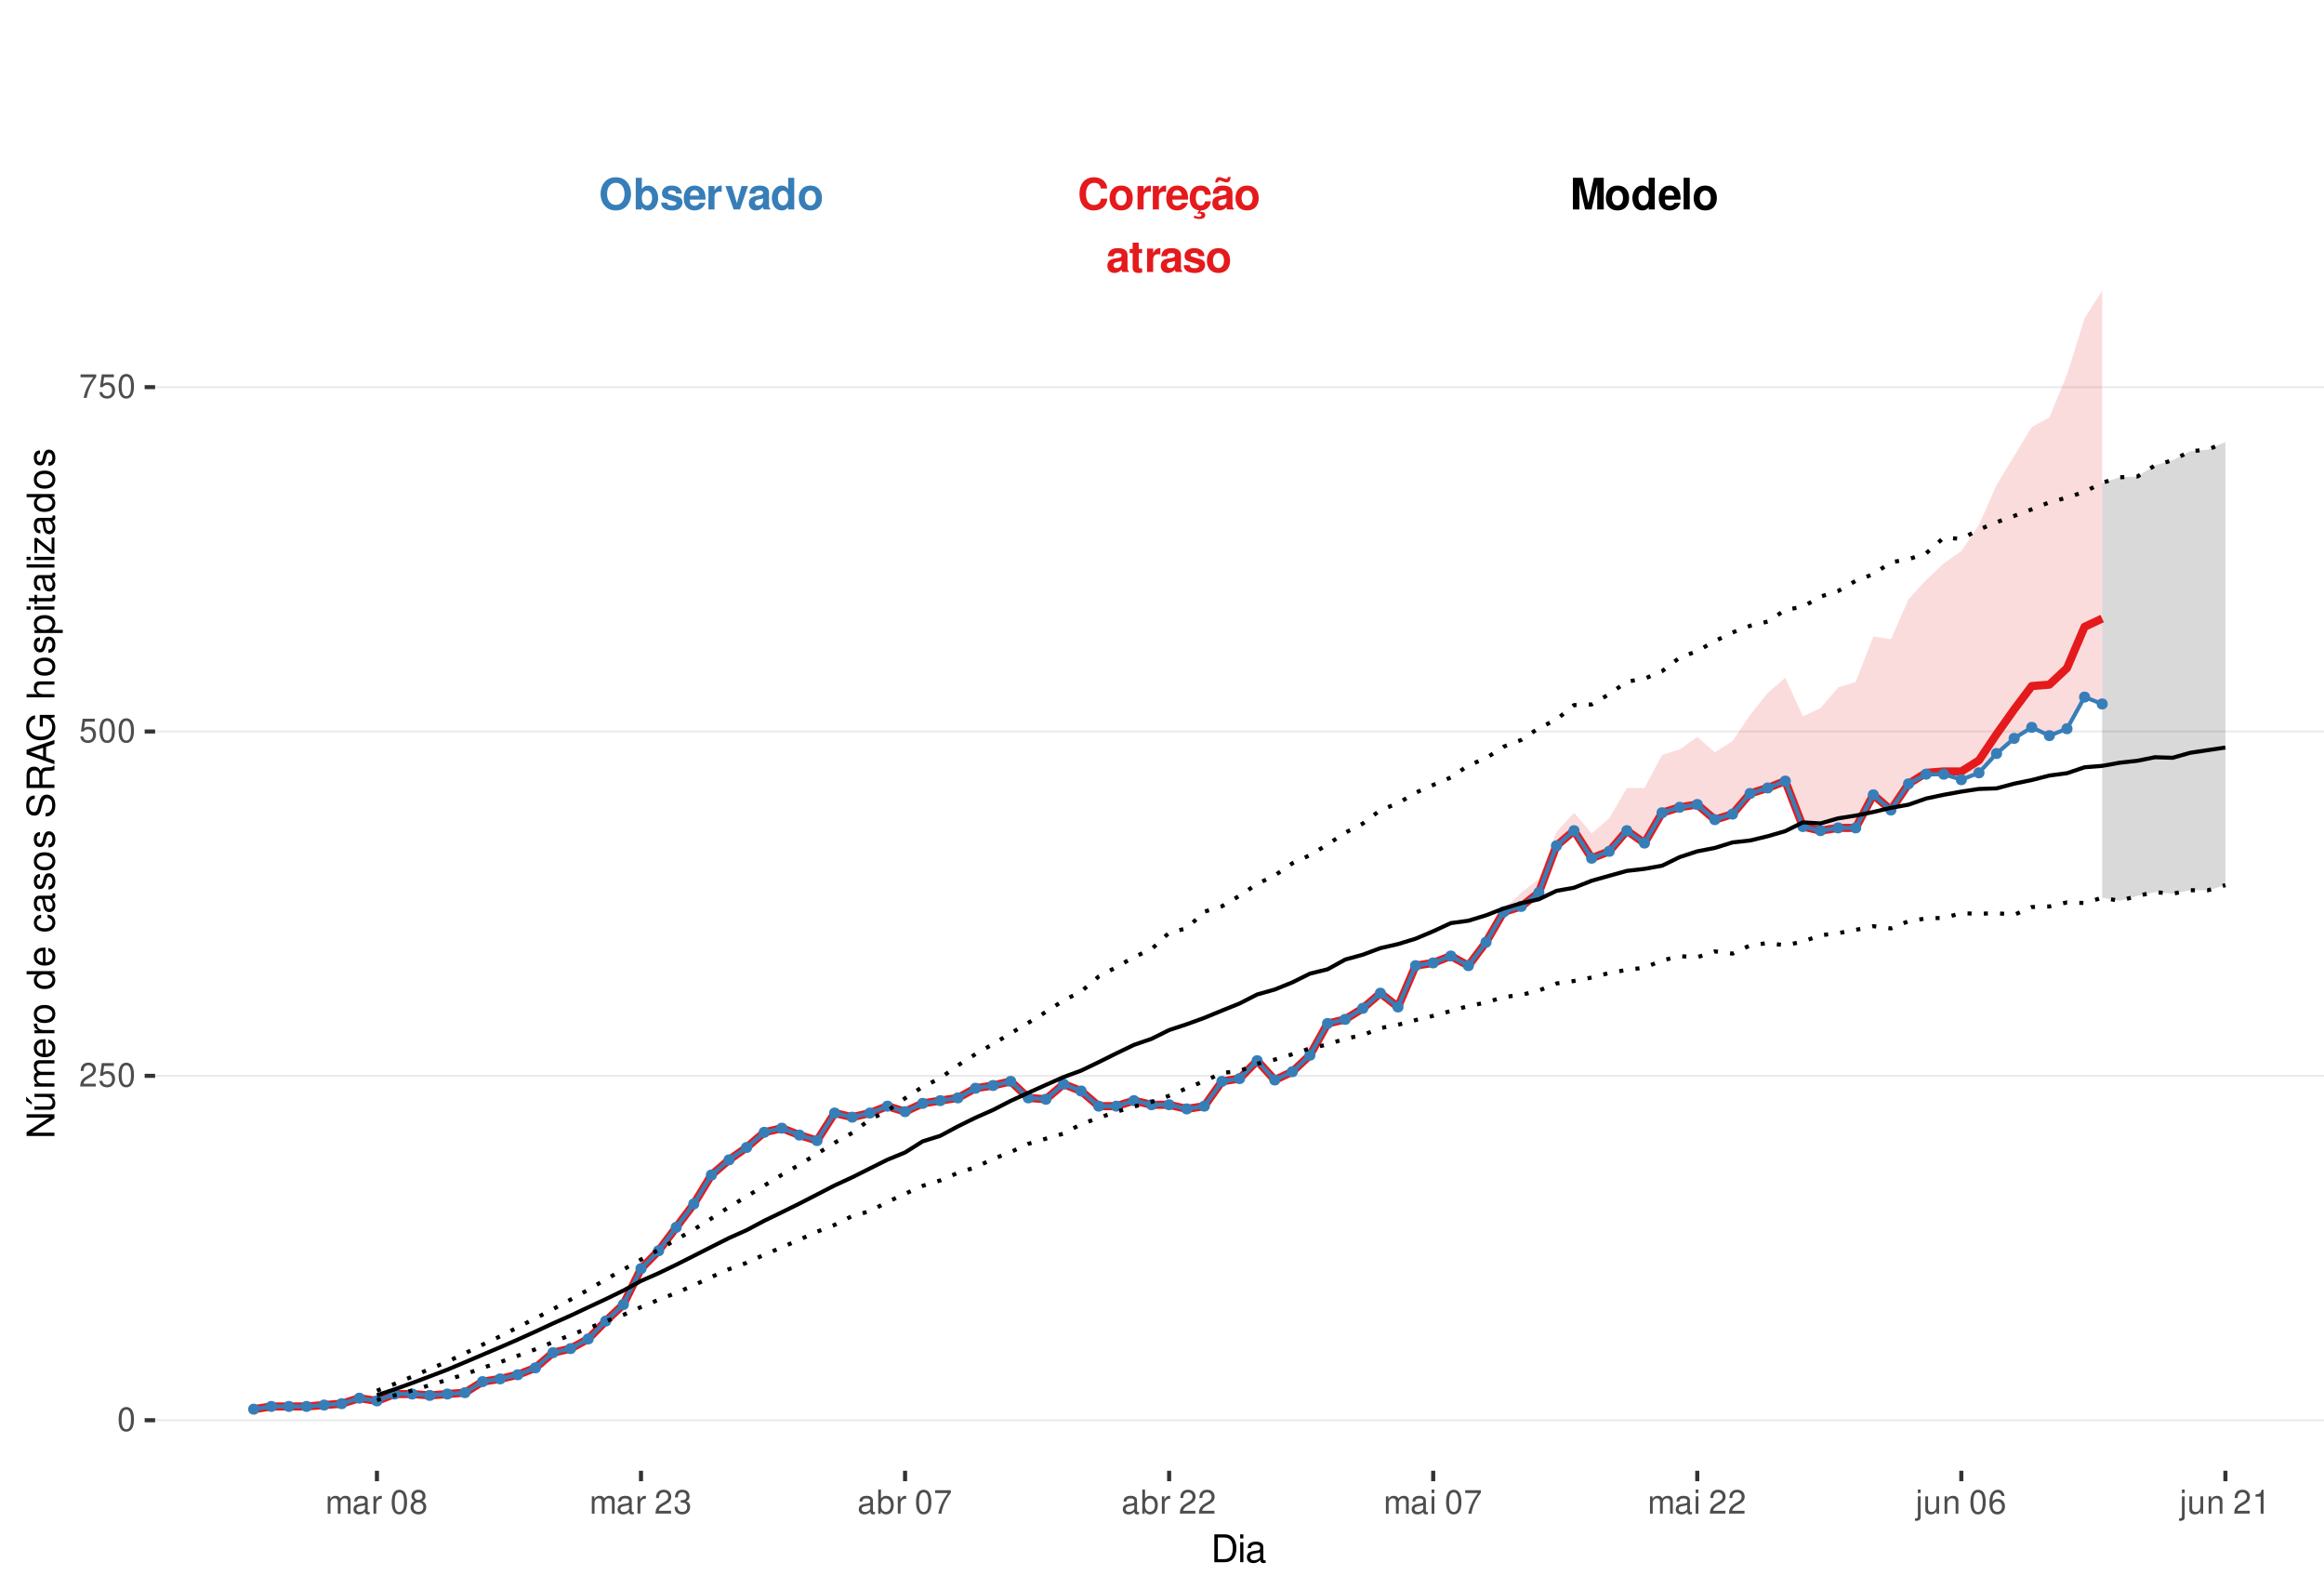 <?xml version="1.0" encoding="UTF-8"?>
<svg xmlns="http://www.w3.org/2000/svg" xmlns:xlink="http://www.w3.org/1999/xlink" width="609pt" height="413pt" viewBox="0 0 609 413" version="1.1">
<defs>
<g>
<symbol overflow="visible" id="glyph0-0">
<path style="stroke:none;" d=""/>
</symbol>
<symbol overflow="visible" id="glyph0-1">
<path style="stroke:none;" d="M 7.75 -5.484 C 7.703 -6.203 7.547 -6.656 7.203 -7.125 C 6.562 -7.969 5.547 -8.422 4.297 -8.422 C 1.953 -8.422 0.5 -6.75 0.5 -4.078 C 0.5 -1.406 1.938 0.266 4.25 0.266 C 6.328 0.266 7.688 -0.938 7.797 -2.828 L 6.125 -2.828 C 6.016 -1.781 5.359 -1.172 4.297 -1.172 C 2.984 -1.172 2.203 -2.234 2.203 -4.047 C 2.203 -5.875 3.016 -6.969 4.359 -6.969 C 5.344 -6.969 5.906 -6.5 6.125 -5.484 Z M 7.75 -5.484 "/>
</symbol>
<symbol overflow="visible" id="glyph0-2">
<path style="stroke:none;" d="M 3.422 -6.25 C 1.547 -6.25 0.391 -5 0.391 -2.984 C 0.391 -0.969 1.547 0.266 3.438 0.266 C 5.312 0.266 6.469 -0.969 6.469 -2.953 C 6.469 -5.031 5.344 -6.25 3.422 -6.25 Z M 3.438 -4.953 C 4.312 -4.953 4.875 -4.172 4.875 -2.969 C 4.875 -1.812 4.281 -1.031 3.438 -1.031 C 2.578 -1.031 1.984 -1.812 1.984 -2.984 C 1.984 -4.172 2.578 -4.953 3.438 -4.953 Z M 3.438 -4.953 "/>
</symbol>
<symbol overflow="visible" id="glyph0-3">
<path style="stroke:none;" d="M 0.719 -6.141 L 0.719 0 L 2.312 0 L 2.312 -3.266 C 2.312 -4.203 2.781 -4.656 3.703 -4.656 C 3.875 -4.656 4 -4.656 4.203 -4.625 L 4.203 -6.234 C 4.125 -6.25 4.078 -6.25 4.016 -6.25 C 3.281 -6.25 2.656 -5.766 2.312 -4.938 L 2.312 -6.141 Z M 0.719 -6.141 "/>
</symbol>
<symbol overflow="visible" id="glyph0-4">
<path style="stroke:none;" d="M 5.953 -2.578 C 5.969 -2.703 5.969 -2.766 5.969 -2.844 C 5.969 -3.453 5.875 -4.031 5.734 -4.453 C 5.328 -5.578 4.328 -6.25 3.094 -6.25 C 1.328 -6.25 0.25 -4.969 0.25 -2.906 C 0.25 -0.938 1.312 0.266 3.062 0.266 C 4.438 0.266 5.547 -0.516 5.906 -1.734 L 4.328 -1.734 C 4.141 -1.234 3.703 -0.953 3.109 -0.953 C 2.656 -0.953 2.297 -1.156 2.062 -1.484 C 1.922 -1.719 1.859 -1.984 1.844 -2.578 Z M 1.859 -3.625 C 1.969 -4.578 2.359 -5.031 3.078 -5.031 C 3.797 -5.031 4.234 -4.531 4.312 -3.625 Z M 1.859 -3.625 "/>
</symbol>
<symbol overflow="visible" id="glyph0-5">
<path style="stroke:none;" d="M 3.312 0.266 C 4.734 0.266 5.812 -0.703 5.938 -2.125 L 4.406 -2.125 C 4.219 -1.328 3.906 -1.031 3.281 -1.031 C 2.938 -1.031 2.594 -1.156 2.406 -1.391 C 2.141 -1.719 1.984 -2.312 1.984 -2.953 C 1.984 -3.531 2.094 -4.078 2.281 -4.438 C 2.469 -4.781 2.828 -4.953 3.281 -4.953 C 3.922 -4.953 4.234 -4.656 4.406 -3.844 L 5.938 -3.844 C 5.828 -5.344 4.828 -6.25 3.281 -6.25 C 1.438 -6.25 0.391 -5.047 0.391 -2.953 C 0.391 -1.078 1.25 0.031 2.828 0.234 L 2.328 1.203 C 2.547 1.109 2.672 1.062 2.891 1.062 C 3.234 1.062 3.469 1.234 3.469 1.469 C 3.469 1.734 3.188 1.938 2.828 1.938 C 2.5 1.938 2.203 1.859 1.641 1.594 L 1.422 2.188 C 2.125 2.438 2.484 2.5 2.984 2.5 C 3.938 2.5 4.453 2.125 4.453 1.438 C 4.453 0.938 4.125 0.641 3.578 0.641 C 3.406 0.641 3.266 0.656 3.109 0.719 Z M 3.312 0.266 "/>
</symbol>
<symbol overflow="visible" id="glyph0-6">
<path style="stroke:none;" d="M 5.953 -0.188 C 5.688 -0.453 5.594 -0.641 5.594 -0.938 L 5.594 -4.359 C 5.594 -5.609 4.75 -6.25 3.078 -6.25 C 1.422 -6.25 0.562 -5.547 0.453 -4.125 L 1.984 -4.125 C 2.062 -4.75 2.328 -4.953 3.109 -4.953 C 3.734 -4.953 4.031 -4.75 4.031 -4.344 C 4.031 -4.141 3.938 -3.969 3.766 -3.875 C 3.547 -3.75 3.547 -3.75 2.766 -3.625 L 2.125 -3.516 C 0.906 -3.312 0.312 -2.688 0.312 -1.578 C 0.312 -0.484 1.062 0.266 2.188 0.266 C 2.859 0.266 3.484 -0.016 4.047 -0.609 C 4.047 -0.297 4.078 -0.188 4.234 0 L 5.953 0 Z M 4.031 -2.469 C 4.031 -1.547 3.578 -1.031 2.781 -1.031 C 2.234 -1.031 1.906 -1.312 1.906 -1.766 C 1.906 -2.234 2.156 -2.469 2.828 -2.609 L 3.359 -2.703 C 3.781 -2.781 3.859 -2.812 4.031 -2.906 Z M 4.406 -8.516 C 4.359 -8.156 4.219 -7.969 3.984 -7.969 C 3.906 -7.969 3.672 -8.016 3.609 -8.047 L 2.781 -8.328 C 2.375 -8.469 2.359 -8.469 2.156 -8.469 C 1.531 -8.469 1.125 -7.953 1.078 -7.062 L 1.797 -7.062 C 1.859 -7.422 1.984 -7.578 2.25 -7.578 C 2.359 -7.578 2.469 -7.547 2.594 -7.5 L 3.406 -7.219 C 3.641 -7.125 3.859 -7.078 4.031 -7.078 C 4.703 -7.078 5.062 -7.547 5.109 -8.516 Z M 4.406 -8.516 "/>
</symbol>
<symbol overflow="visible" id="glyph0-7">
<path style="stroke:none;" d="M 5.953 -0.188 C 5.688 -0.453 5.594 -0.641 5.594 -0.938 L 5.594 -4.359 C 5.594 -5.609 4.75 -6.25 3.078 -6.25 C 1.422 -6.25 0.562 -5.547 0.453 -4.125 L 1.984 -4.125 C 2.062 -4.75 2.328 -4.953 3.109 -4.953 C 3.734 -4.953 4.031 -4.75 4.031 -4.344 C 4.031 -4.141 3.938 -3.969 3.766 -3.875 C 3.547 -3.75 3.547 -3.75 2.766 -3.625 L 2.125 -3.516 C 0.906 -3.312 0.312 -2.688 0.312 -1.578 C 0.312 -0.484 1.062 0.266 2.188 0.266 C 2.859 0.266 3.484 -0.016 4.047 -0.609 C 4.047 -0.297 4.078 -0.188 4.234 0 L 5.953 0 Z M 4.031 -2.469 C 4.031 -1.547 3.578 -1.031 2.781 -1.031 C 2.234 -1.031 1.906 -1.312 1.906 -1.766 C 1.906 -2.234 2.156 -2.469 2.828 -2.609 L 3.359 -2.703 C 3.781 -2.781 3.859 -2.812 4.031 -2.906 Z M 4.031 -2.469 "/>
</symbol>
<symbol overflow="visible" id="glyph0-8">
<path style="stroke:none;" d="M 3.422 -6.016 L 2.531 -6.016 L 2.531 -7.672 L 0.938 -7.672 L 0.938 -6.016 L 0.156 -6.016 L 0.156 -4.953 L 0.938 -4.953 L 0.938 -1.188 C 0.938 -0.219 1.453 0.266 2.5 0.266 C 2.859 0.266 3.125 0.234 3.422 0.141 L 3.422 -0.984 C 3.266 -0.953 3.188 -0.938 3.062 -0.938 C 2.641 -0.938 2.531 -1.062 2.531 -1.609 L 2.531 -4.953 L 3.422 -4.953 Z M 3.422 -6.016 "/>
</symbol>
<symbol overflow="visible" id="glyph0-9">
<path style="stroke:none;" d="M 5.75 -4.156 C 5.719 -5.453 4.719 -6.25 3.078 -6.25 C 1.516 -6.25 0.547 -5.453 0.547 -4.203 C 0.547 -3.781 0.672 -3.438 0.891 -3.203 C 1.109 -2.984 1.297 -2.875 1.891 -2.688 L 3.781 -2.094 C 4.188 -1.969 4.328 -1.844 4.328 -1.594 C 4.328 -1.219 3.875 -0.984 3.141 -0.984 C 2.719 -0.984 2.406 -1.062 2.203 -1.203 C 2.031 -1.328 1.953 -1.453 1.891 -1.781 L 0.328 -1.781 C 0.375 -0.438 1.359 0.266 3.234 0.266 C 4.078 0.266 4.734 0.078 5.188 -0.281 C 5.641 -0.641 5.922 -1.219 5.922 -1.812 C 5.922 -2.609 5.516 -3.125 4.703 -3.359 L 2.703 -3.953 C 2.25 -4.078 2.141 -4.172 2.141 -4.422 C 2.141 -4.766 2.5 -5 3.062 -5 C 3.828 -5 4.203 -4.719 4.203 -4.156 Z M 5.75 -4.156 "/>
</symbol>
<symbol overflow="visible" id="glyph0-10">
<path style="stroke:none;" d="M 2.453 -6.469 L 3.953 0 L 5.656 0 L 7.125 -6.469 L 7.125 0 L 8.828 0 L 8.828 -8.297 L 6.25 -8.297 L 4.797 -1.688 L 3.297 -8.297 L 0.75 -8.297 L 0.75 0 L 2.453 0 Z M 2.453 -6.469 "/>
</symbol>
<symbol overflow="visible" id="glyph0-11">
<path style="stroke:none;" d="M 4.609 0 L 6.203 0 L 6.203 -8.297 L 4.609 -8.297 L 4.609 -5.344 C 4.203 -5.953 3.688 -6.25 2.906 -6.25 C 1.438 -6.25 0.328 -4.828 0.328 -2.984 C 0.328 -2.156 0.578 -1.312 0.984 -0.719 C 1.406 -0.109 2.156 0.266 2.906 0.266 C 3.688 0.266 4.203 -0.016 4.609 -0.625 Z M 3.266 -4.906 C 4.078 -4.906 4.609 -4.141 4.609 -2.953 C 4.609 -1.844 4.062 -1.062 3.266 -1.062 C 2.469 -1.062 1.922 -1.859 1.922 -2.984 C 1.922 -4.125 2.469 -4.906 3.266 -4.906 Z M 3.266 -4.906 "/>
</symbol>
<symbol overflow="visible" id="glyph0-12">
<path style="stroke:none;" d="M 2.359 -8.297 L 0.766 -8.297 L 0.766 0 L 2.359 0 Z M 2.359 -8.297 "/>
</symbol>
<symbol overflow="visible" id="glyph0-13">
<path style="stroke:none;" d="M 4.438 -8.422 C 3.281 -8.422 2.328 -8.047 1.609 -7.281 C 0.875 -6.484 0.453 -5.328 0.453 -4.078 C 0.453 -2.844 0.875 -1.672 1.609 -0.891 C 2.328 -0.109 3.266 0.266 4.453 0.266 C 5.625 0.266 6.562 -0.109 7.281 -0.891 C 8 -1.656 8.438 -2.859 8.438 -4.031 C 8.438 -5.328 8.016 -6.5 7.281 -7.281 C 6.547 -8.062 5.641 -8.422 4.438 -8.422 Z M 4.453 -6.969 C 5.844 -6.969 6.734 -5.828 6.734 -4.031 C 6.734 -2.328 5.812 -1.188 4.453 -1.188 C 3.062 -1.188 2.156 -2.328 2.156 -4.078 C 2.156 -5.828 3.062 -6.969 4.453 -6.969 Z M 4.453 -6.969 "/>
</symbol>
<symbol overflow="visible" id="glyph0-14">
<path style="stroke:none;" d="M 0.672 -8.297 L 0.672 0 L 2.266 0 L 2.266 -0.625 C 2.656 -0.016 3.188 0.266 3.953 0.266 C 5.422 0.266 6.547 -1.141 6.547 -2.984 C 6.547 -3.828 6.297 -4.656 5.875 -5.25 C 5.453 -5.859 4.703 -6.25 3.953 -6.25 C 3.188 -6.25 2.656 -5.953 2.266 -5.344 L 2.266 -8.297 Z M 3.609 -4.906 C 4.391 -4.906 4.953 -4.125 4.953 -2.984 C 4.953 -1.859 4.406 -1.062 3.609 -1.062 C 2.797 -1.062 2.266 -1.828 2.266 -3.016 C 2.266 -4.141 2.812 -4.906 3.609 -4.906 Z M 3.609 -4.906 "/>
</symbol>
<symbol overflow="visible" id="glyph0-15">
<path style="stroke:none;" d="M 3.984 0 L 6.094 -6.141 L 4.406 -6.141 L 3.172 -1.656 L 1.844 -6.141 L 0.156 -6.141 L 2.312 0 Z M 3.984 0 "/>
</symbol>
<symbol overflow="visible" id="glyph1-0">
<path style="stroke:none;" d=""/>
</symbol>
<symbol overflow="visible" id="glyph1-1">
<path style="stroke:none;" d="M 2.375 -6.266 C 1.812 -6.266 1.297 -6 0.969 -5.578 C 0.578 -5.016 0.375 -4.188 0.375 -3.031 C 0.375 -0.922 1.062 0.203 2.375 0.203 C 3.672 0.203 4.391 -0.922 4.391 -2.984 C 4.391 -4.188 4.203 -5 3.797 -5.578 C 3.469 -6 2.953 -6.266 2.375 -6.266 Z M 2.375 -5.578 C 3.203 -5.578 3.609 -4.75 3.609 -3.047 C 3.609 -1.266 3.219 -0.438 2.359 -0.438 C 1.562 -0.438 1.156 -1.297 1.156 -3.016 C 1.156 -4.75 1.562 -5.578 2.375 -5.578 Z M 2.375 -5.578 "/>
</symbol>
<symbol overflow="visible" id="glyph1-2">
<path style="stroke:none;" d="M 4.375 -0.75 L 1.156 -0.75 C 1.234 -1.266 1.5 -1.594 2.266 -2.062 L 3.125 -2.547 C 3.984 -3.016 4.422 -3.656 4.422 -4.438 C 4.422 -4.953 4.219 -5.438 3.859 -5.781 C 3.484 -6.109 3.031 -6.266 2.453 -6.266 C 1.672 -6.266 1.094 -5.984 0.766 -5.438 C 0.547 -5.109 0.453 -4.719 0.438 -4.094 L 1.188 -4.094 C 1.219 -4.516 1.266 -4.766 1.375 -4.984 C 1.578 -5.359 1.969 -5.594 2.438 -5.594 C 3.125 -5.594 3.641 -5.094 3.641 -4.422 C 3.641 -3.906 3.359 -3.484 2.812 -3.172 L 2.016 -2.703 C 0.734 -1.969 0.359 -1.375 0.297 -0.016 L 4.375 -0.016 Z M 4.375 -0.75 "/>
</symbol>
<symbol overflow="visible" id="glyph1-3">
<path style="stroke:none;" d="M 4.125 -6.141 L 0.953 -6.141 L 0.5 -2.797 L 1.188 -2.797 C 1.547 -3.219 1.844 -3.375 2.328 -3.375 C 3.156 -3.375 3.656 -2.797 3.656 -1.891 C 3.656 -1.016 3.156 -0.469 2.312 -0.469 C 1.656 -0.469 1.25 -0.812 1.062 -1.5 L 0.297 -1.5 C 0.406 -1 0.5 -0.766 0.672 -0.531 C 1.016 -0.062 1.641 0.203 2.344 0.203 C 3.578 0.203 4.438 -0.703 4.438 -2 C 4.438 -3.219 3.641 -4.047 2.453 -4.047 C 2.031 -4.047 1.672 -3.938 1.328 -3.672 L 1.562 -5.391 L 4.125 -5.391 Z M 4.125 -6.141 "/>
</symbol>
<symbol overflow="visible" id="glyph1-4">
<path style="stroke:none;" d="M 4.5 -6.141 L 0.391 -6.141 L 0.391 -5.391 L 3.719 -5.391 C 2.25 -3.297 1.656 -2.016 1.188 0 L 2.016 0 C 2.344 -1.969 3.109 -3.656 4.5 -5.5 Z M 4.5 -6.141 "/>
</symbol>
<symbol overflow="visible" id="glyph1-5">
<path style="stroke:none;" d="M 0.609 -4.531 L 0.609 0 L 1.328 0 L 1.328 -2.844 C 1.328 -3.5 1.812 -4.031 2.391 -4.031 C 2.938 -4.031 3.234 -3.703 3.234 -3.125 L 3.234 0 L 3.969 0 L 3.969 -2.844 C 3.969 -3.5 4.438 -4.031 5.031 -4.031 C 5.562 -4.031 5.875 -3.703 5.875 -3.125 L 5.875 0 L 6.594 0 L 6.594 -3.406 C 6.594 -4.219 6.125 -4.672 5.281 -4.672 C 4.672 -4.672 4.312 -4.484 3.891 -3.969 C 3.625 -4.453 3.25 -4.672 2.672 -4.672 C 2.062 -4.672 1.656 -4.438 1.266 -3.891 L 1.266 -4.531 Z M 0.609 -4.531 "/>
</symbol>
<symbol overflow="visible" id="glyph1-6">
<path style="stroke:none;" d="M 4.625 -0.422 C 4.547 -0.406 4.516 -0.406 4.469 -0.406 C 4.219 -0.406 4.078 -0.531 4.078 -0.766 L 4.078 -3.422 C 4.078 -4.234 3.5 -4.672 2.375 -4.672 C 1.719 -4.672 1.188 -4.469 0.875 -4.141 C 0.672 -3.906 0.578 -3.641 0.562 -3.188 L 1.297 -3.188 C 1.344 -3.75 1.672 -4 2.359 -4 C 3.016 -4 3.375 -3.75 3.375 -3.328 L 3.375 -3.141 C 3.359 -2.828 3.203 -2.703 2.609 -2.625 C 1.594 -2.5 1.438 -2.469 1.156 -2.359 C 0.625 -2.125 0.359 -1.734 0.359 -1.141 C 0.359 -0.312 0.938 0.203 1.859 0.203 C 2.422 0.203 2.875 0 3.391 -0.469 C 3.438 0 3.672 0.203 4.141 0.203 C 4.297 0.203 4.391 0.188 4.625 0.125 Z M 3.375 -1.422 C 3.375 -1.188 3.297 -1.031 3.078 -0.844 C 2.781 -0.578 2.438 -0.438 2.016 -0.438 C 1.453 -0.438 1.109 -0.703 1.109 -1.156 C 1.109 -1.641 1.422 -1.875 2.203 -1.984 C 2.984 -2.094 3.125 -2.125 3.375 -2.234 Z M 3.375 -1.422 "/>
</symbol>
<symbol overflow="visible" id="glyph1-7">
<path style="stroke:none;" d="M 0.594 -4.531 L 0.594 0 L 1.328 0 L 1.328 -2.359 C 1.328 -3.438 1.781 -3.938 2.781 -3.906 L 2.781 -4.641 C 2.656 -4.656 2.594 -4.672 2.5 -4.672 C 2.031 -4.672 1.672 -4.391 1.266 -3.719 L 1.266 -4.531 Z M 0.594 -4.531 "/>
</symbol>
<symbol overflow="visible" id="glyph1-8">
<path style="stroke:none;" d=""/>
</symbol>
<symbol overflow="visible" id="glyph1-9">
<path style="stroke:none;" d="M 3.391 -3.297 C 4.031 -3.688 4.219 -4 4.219 -4.594 C 4.219 -5.578 3.469 -6.266 2.375 -6.266 C 1.297 -6.266 0.531 -5.578 0.531 -4.594 C 0.531 -4 0.734 -3.703 1.375 -3.297 C 0.672 -2.938 0.312 -2.438 0.312 -1.734 C 0.312 -0.594 1.156 0.203 2.375 0.203 C 3.594 0.203 4.438 -0.594 4.438 -1.734 C 4.438 -2.438 4.094 -2.938 3.391 -3.297 Z M 2.375 -5.578 C 3.031 -5.578 3.438 -5.188 3.438 -4.578 C 3.438 -3.984 3.016 -3.594 2.375 -3.594 C 1.734 -3.594 1.312 -3.984 1.312 -4.594 C 1.312 -5.188 1.734 -5.578 2.375 -5.578 Z M 2.375 -2.953 C 3.141 -2.953 3.656 -2.453 3.656 -1.719 C 3.656 -0.969 3.156 -0.469 2.359 -0.469 C 1.625 -0.469 1.094 -0.984 1.094 -1.719 C 1.094 -2.453 1.609 -2.953 2.375 -2.953 Z M 2.375 -2.953 "/>
</symbol>
<symbol overflow="visible" id="glyph1-10">
<path style="stroke:none;" d="M 1.906 -2.875 L 2.328 -2.875 C 3.156 -2.875 3.594 -2.5 3.594 -1.734 C 3.594 -0.953 3.125 -0.469 2.344 -0.469 C 1.5 -0.469 1.094 -0.906 1.031 -1.812 L 0.281 -1.812 C 0.312 -1.312 0.391 -0.984 0.547 -0.703 C 0.859 -0.109 1.469 0.203 2.297 0.203 C 3.562 0.203 4.375 -0.562 4.375 -1.75 C 4.375 -2.547 4.078 -2.984 3.344 -3.234 C 3.906 -3.469 4.203 -3.906 4.203 -4.531 C 4.203 -5.609 3.5 -6.266 2.328 -6.266 C 1.094 -6.266 0.438 -5.562 0.406 -4.234 L 1.172 -4.234 C 1.172 -4.625 1.219 -4.844 1.312 -5.031 C 1.484 -5.391 1.859 -5.594 2.344 -5.594 C 3.016 -5.594 3.422 -5.188 3.422 -4.516 C 3.422 -4.062 3.266 -3.797 2.922 -3.656 C 2.719 -3.562 2.438 -3.531 1.906 -3.516 Z M 1.906 -2.875 "/>
</symbol>
<symbol overflow="visible" id="glyph1-11">
<path style="stroke:none;" d="M 0.469 -6.312 L 0.469 0 L 1.109 0 L 1.109 -0.578 C 1.469 -0.047 1.922 0.203 2.547 0.203 C 3.75 0.203 4.531 -0.781 4.531 -2.281 C 4.531 -3.75 3.797 -4.672 2.594 -4.672 C 1.969 -4.672 1.531 -4.438 1.188 -3.922 L 1.188 -6.312 Z M 2.453 -3.984 C 3.25 -3.984 3.781 -3.297 3.781 -2.203 C 3.781 -1.172 3.234 -0.469 2.453 -0.469 C 1.672 -0.469 1.188 -1.172 1.188 -2.234 C 1.188 -3.297 1.672 -3.984 2.453 -3.984 Z M 2.453 -3.984 "/>
</symbol>
<symbol overflow="visible" id="glyph1-12">
<path style="stroke:none;" d="M 1.297 -4.531 L 0.578 -4.531 L 0.578 0 L 1.297 0 Z M 1.297 -6.312 L 0.578 -6.312 L 0.578 -5.406 L 1.297 -5.406 Z M 1.297 -6.312 "/>
</symbol>
<symbol overflow="visible" id="glyph1-13">
<path style="stroke:none;" d="M 0.609 -4.531 L 0.609 0.656 C 0.609 1.109 0.469 1.25 0.016 1.25 C -0.031 1.25 -0.062 1.25 -0.156 1.25 L -0.156 1.859 C -0.062 1.875 -0.031 1.891 0.094 1.891 C 0.906 1.891 1.328 1.562 1.328 0.938 L 1.328 -4.531 Z M 1.328 -6.312 L 0.609 -6.312 L 0.609 -5.406 L 1.328 -5.406 Z M 1.328 -6.312 "/>
</symbol>
<symbol overflow="visible" id="glyph1-14">
<path style="stroke:none;" d="M 4.172 0 L 4.172 -4.531 L 3.453 -4.531 L 3.453 -1.969 C 3.453 -1.031 2.969 -0.438 2.219 -0.438 C 1.641 -0.438 1.281 -0.781 1.281 -1.328 L 1.281 -4.531 L 0.562 -4.531 L 0.562 -1.031 C 0.562 -0.281 1.125 0.203 2.016 0.203 C 2.672 0.203 3.094 -0.031 3.516 -0.625 L 3.516 0 Z M 4.172 0 "/>
</symbol>
<symbol overflow="visible" id="glyph1-15">
<path style="stroke:none;" d="M 0.609 -4.531 L 0.609 0 L 1.328 0 L 1.328 -2.5 C 1.328 -3.422 1.812 -4.031 2.562 -4.031 C 3.141 -4.031 3.5 -3.688 3.5 -3.141 L 3.5 0 L 4.219 0 L 4.219 -3.422 C 4.219 -4.188 3.656 -4.672 2.781 -4.672 C 2.109 -4.672 1.672 -4.406 1.266 -3.781 L 1.266 -4.531 Z M 0.609 -4.531 "/>
</symbol>
<symbol overflow="visible" id="glyph1-16">
<path style="stroke:none;" d="M 4.312 -4.625 C 4.156 -5.656 3.5 -6.266 2.578 -6.266 C 1.891 -6.266 1.297 -5.922 0.922 -5.359 C 0.531 -4.75 0.375 -3.984 0.375 -2.859 C 0.375 -1.797 0.516 -1.141 0.891 -0.578 C 1.219 -0.062 1.75 0.203 2.438 0.203 C 3.594 0.203 4.438 -0.672 4.438 -1.891 C 4.438 -3.047 3.656 -3.859 2.562 -3.859 C 1.953 -3.859 1.484 -3.641 1.156 -3.172 C 1.156 -4.719 1.641 -5.578 2.516 -5.578 C 3.062 -5.578 3.422 -5.234 3.547 -4.625 Z M 2.469 -3.188 C 3.203 -3.188 3.656 -2.672 3.656 -1.828 C 3.656 -1.047 3.141 -0.469 2.438 -0.469 C 1.734 -0.469 1.188 -1.078 1.188 -1.875 C 1.188 -2.656 1.719 -3.188 2.469 -3.188 Z M 2.469 -3.188 "/>
</symbol>
<symbol overflow="visible" id="glyph1-17">
<path style="stroke:none;" d="M 2.234 -4.453 L 2.234 0 L 3 0 L 3 -6.266 L 2.5 -6.266 C 2.234 -5.297 2.062 -5.172 0.891 -5.016 L 0.891 -4.453 Z M 2.234 -4.453 "/>
</symbol>
<symbol overflow="visible" id="glyph2-0">
<path style="stroke:none;" d=""/>
</symbol>
<symbol overflow="visible" id="glyph2-1">
<path style="stroke:none;" d="M 0.891 0 L 3.703 0 C 5.547 0 6.672 -1.375 6.672 -3.656 C 6.672 -5.906 5.547 -7.297 3.703 -7.297 L 0.891 -7.297 Z M 1.812 -0.812 L 1.812 -6.469 L 3.547 -6.469 C 4.984 -6.469 5.734 -5.5 5.734 -3.641 C 5.734 -1.797 4.984 -0.812 3.547 -0.812 Z M 1.812 -0.812 "/>
</symbol>
<symbol overflow="visible" id="glyph2-2">
<path style="stroke:none;" d="M 1.5 -5.234 L 0.672 -5.234 L 0.672 0 L 1.5 0 Z M 1.5 -7.297 L 0.656 -7.297 L 0.656 -6.234 L 1.5 -6.234 Z M 1.5 -7.297 "/>
</symbol>
<symbol overflow="visible" id="glyph2-3">
<path style="stroke:none;" d="M 5.344 -0.484 C 5.266 -0.469 5.219 -0.469 5.172 -0.469 C 4.875 -0.469 4.719 -0.625 4.719 -0.875 L 4.719 -3.953 C 4.719 -4.891 4.047 -5.391 2.75 -5.391 C 1.984 -5.391 1.375 -5.172 1.016 -4.781 C 0.766 -4.516 0.672 -4.203 0.656 -3.688 L 1.484 -3.688 C 1.562 -4.328 1.938 -4.625 2.719 -4.625 C 3.484 -4.625 3.891 -4.344 3.891 -3.844 L 3.891 -3.625 C 3.875 -3.266 3.703 -3.125 3.016 -3.047 C 1.844 -2.891 1.656 -2.844 1.344 -2.719 C 0.734 -2.453 0.422 -2 0.422 -1.312 C 0.422 -0.375 1.078 0.234 2.141 0.234 C 2.797 0.234 3.328 0 3.922 -0.547 C 3.984 0 4.234 0.234 4.781 0.234 C 4.953 0.234 5.062 0.203 5.344 0.141 Z M 3.891 -1.656 C 3.891 -1.375 3.812 -1.203 3.562 -0.969 C 3.219 -0.656 2.812 -0.5 2.312 -0.5 C 1.672 -0.5 1.297 -0.812 1.297 -1.344 C 1.297 -1.891 1.656 -2.172 2.547 -2.297 C 3.438 -2.422 3.609 -2.453 3.891 -2.594 Z M 3.891 -1.656 "/>
</symbol>
<symbol overflow="visible" id="glyph3-0">
<path style="stroke:none;" d=""/>
</symbol>
<symbol overflow="visible" id="glyph3-1">
<path style="stroke:none;" d="M -7.297 -6.453 L -7.297 -5.578 L -1.328 -5.578 L -7.297 -1.766 L -7.297 -0.766 L 0 -0.766 L 0 -1.641 L -5.906 -1.641 L 0 -5.406 L 0 -6.453 Z M -7.297 -6.453 "/>
</symbol>
<symbol overflow="visible" id="glyph3-2">
<path style="stroke:none;" d="M 0 -4.812 L -5.234 -4.812 L -5.234 -3.984 L -2.266 -3.984 C -1.203 -3.984 -0.5 -3.438 -0.5 -2.562 C -0.5 -1.906 -0.906 -1.484 -1.531 -1.484 L -5.234 -1.484 L -5.234 -0.656 L -1.203 -0.656 C -0.328 -0.656 0.234 -1.297 0.234 -2.312 C 0.234 -3.094 -0.047 -3.578 -0.734 -4.062 L 0 -4.062 Z M -7.406 -2.953 L -5.922 -2 L -5.922 -2.594 L -7.406 -4.094 Z M -7.406 -2.953 "/>
</symbol>
<symbol overflow="visible" id="glyph3-3">
<path style="stroke:none;" d="M -5.234 -0.703 L 0 -0.703 L 0 -1.547 L -3.297 -1.547 C -4.047 -1.547 -4.656 -2.094 -4.656 -2.766 C -4.656 -3.391 -4.281 -3.734 -3.609 -3.734 L 0 -3.734 L 0 -4.578 L -3.297 -4.578 C -4.047 -4.578 -4.656 -5.125 -4.656 -5.812 C -4.656 -6.422 -4.266 -6.781 -3.609 -6.781 L 0 -6.781 L 0 -7.625 L -3.938 -7.625 C -4.875 -7.625 -5.391 -7.078 -5.391 -6.094 C -5.391 -5.406 -5.188 -4.984 -4.594 -4.484 C -5.156 -4.188 -5.391 -3.766 -5.391 -3.078 C -5.391 -2.375 -5.125 -1.906 -4.5 -1.469 L -5.234 -1.469 Z M -5.234 -0.703 "/>
</symbol>
<symbol overflow="visible" id="glyph3-4">
<path style="stroke:none;" d="M -2.344 -5.125 C -3.141 -5.125 -3.625 -5.062 -4.016 -4.922 C -4.875 -4.578 -5.391 -3.781 -5.391 -2.797 C -5.391 -1.344 -4.281 -0.406 -2.547 -0.406 C -0.812 -0.406 0.234 -1.297 0.234 -2.781 C 0.234 -3.984 -0.453 -4.812 -1.594 -5.016 L -1.594 -4.188 C -0.906 -3.953 -0.547 -3.484 -0.547 -2.812 C -0.547 -2.281 -0.781 -1.828 -1.219 -1.547 C -1.516 -1.344 -1.812 -1.281 -2.344 -1.266 Z M -3.016 -1.297 C -3.984 -1.359 -4.625 -1.953 -4.625 -2.797 C -4.625 -3.641 -3.953 -4.234 -3.016 -4.234 Z M -3.016 -1.297 "/>
</symbol>
<symbol overflow="visible" id="glyph3-5">
<path style="stroke:none;" d="M -5.234 -0.688 L 0 -0.688 L 0 -1.531 L -2.719 -1.531 C -3.984 -1.547 -4.547 -2.062 -4.516 -3.203 L -5.359 -3.203 C -5.375 -3.062 -5.391 -2.984 -5.391 -2.891 C -5.391 -2.344 -5.062 -1.938 -4.297 -1.453 L -5.234 -1.453 Z M -5.234 -0.688 "/>
</symbol>
<symbol overflow="visible" id="glyph3-6">
<path style="stroke:none;" d="M -5.391 -2.719 C -5.391 -1.234 -4.344 -0.359 -2.578 -0.359 C -0.812 -0.359 0.234 -1.234 0.234 -2.734 C 0.234 -4.203 -0.812 -5.094 -2.547 -5.094 C -4.359 -5.094 -5.391 -4.234 -5.391 -2.719 Z M -4.625 -2.734 C -4.625 -3.672 -3.844 -4.234 -2.547 -4.234 C -1.312 -4.234 -0.547 -3.656 -0.547 -2.734 C -0.547 -1.797 -1.312 -1.234 -2.578 -1.234 C -3.844 -1.234 -4.625 -1.797 -4.625 -2.734 Z M -4.625 -2.734 "/>
</symbol>
<symbol overflow="visible" id="glyph3-7">
<path style="stroke:none;" d=""/>
</symbol>
<symbol overflow="visible" id="glyph3-8">
<path style="stroke:none;" d="M -7.297 -4.953 L -7.297 -4.125 L -4.578 -4.125 C -5.109 -3.766 -5.391 -3.203 -5.391 -2.516 C -5.391 -1.156 -4.297 -0.266 -2.625 -0.266 C -0.859 -0.266 0.234 -1.125 0.234 -2.547 C 0.234 -3.266 -0.047 -3.766 -0.688 -4.203 L 0 -4.203 L 0 -4.953 Z M -4.609 -2.656 C -4.609 -3.547 -3.812 -4.125 -2.562 -4.125 C -1.344 -4.125 -0.547 -3.547 -0.547 -2.656 C -0.547 -1.734 -1.359 -1.125 -2.578 -1.125 C -3.797 -1.125 -4.609 -1.734 -4.609 -2.656 Z M -4.609 -2.656 "/>
</symbol>
<symbol overflow="visible" id="glyph3-9">
<path style="stroke:none;" d="M -3.484 -4.703 C -3.984 -4.672 -4.312 -4.562 -4.609 -4.359 C -5.094 -4 -5.391 -3.375 -5.391 -2.641 C -5.391 -1.219 -4.266 -0.312 -2.531 -0.312 C -0.844 -0.312 0.234 -1.203 0.234 -2.625 C 0.234 -3.875 -0.516 -4.672 -1.797 -4.766 L -1.797 -3.938 C -0.953 -3.797 -0.547 -3.359 -0.547 -2.656 C -0.547 -1.734 -1.297 -1.188 -2.531 -1.188 C -3.844 -1.188 -4.625 -1.719 -4.625 -2.625 C -4.625 -3.328 -4.203 -3.766 -3.484 -3.875 Z M -3.484 -4.703 "/>
</symbol>
<symbol overflow="visible" id="glyph3-10">
<path style="stroke:none;" d="M -0.484 -5.344 C -0.469 -5.266 -0.469 -5.219 -0.469 -5.172 C -0.469 -4.875 -0.625 -4.719 -0.875 -4.719 L -3.953 -4.719 C -4.891 -4.719 -5.391 -4.047 -5.391 -2.75 C -5.391 -1.984 -5.172 -1.375 -4.781 -1.016 C -4.516 -0.766 -4.203 -0.672 -3.688 -0.656 L -3.688 -1.484 C -4.328 -1.562 -4.625 -1.938 -4.625 -2.719 C -4.625 -3.484 -4.344 -3.891 -3.844 -3.891 L -3.625 -3.891 C -3.266 -3.875 -3.125 -3.703 -3.047 -3.016 C -2.891 -1.844 -2.844 -1.656 -2.719 -1.344 C -2.453 -0.734 -2 -0.422 -1.312 -0.422 C -0.375 -0.422 0.234 -1.078 0.234 -2.141 C 0.234 -2.797 0 -3.328 -0.547 -3.922 C 0 -3.984 0.234 -4.234 0.234 -4.781 C 0.234 -4.953 0.203 -5.062 0.141 -5.344 Z M -1.656 -3.891 C -1.375 -3.891 -1.203 -3.812 -0.969 -3.562 C -0.656 -3.219 -0.5 -2.812 -0.5 -2.312 C -0.5 -1.672 -0.812 -1.297 -1.344 -1.297 C -1.891 -1.297 -2.172 -1.656 -2.297 -2.547 C -2.422 -3.438 -2.453 -3.609 -2.594 -3.891 Z M -1.656 -3.891 "/>
</symbol>
<symbol overflow="visible" id="glyph3-11">
<path style="stroke:none;" d="M -3.781 -4.375 C -4.812 -4.375 -5.391 -3.688 -5.391 -2.484 C -5.391 -1.266 -4.766 -0.469 -3.797 -0.469 C -2.969 -0.469 -2.578 -0.891 -2.281 -2.125 L -2.094 -2.906 C -1.953 -3.484 -1.734 -3.719 -1.375 -3.719 C -0.875 -3.719 -0.547 -3.234 -0.547 -2.5 C -0.547 -2.047 -0.672 -1.672 -0.891 -1.453 C -1.047 -1.328 -1.188 -1.266 -1.562 -1.219 L -1.562 -0.344 C -0.344 -0.375 0.234 -1.062 0.234 -2.438 C 0.234 -3.75 -0.422 -4.594 -1.438 -4.594 C -2.203 -4.594 -2.641 -4.156 -2.891 -3.109 L -3.078 -2.312 C -3.234 -1.625 -3.453 -1.344 -3.828 -1.344 C -4.312 -1.344 -4.625 -1.766 -4.625 -2.453 C -4.625 -3.125 -4.328 -3.484 -3.781 -3.5 Z M -3.781 -4.375 "/>
</symbol>
<symbol overflow="visible" id="glyph3-12">
<path style="stroke:none;" d="M -5.156 -5.953 C -5.656 -5.953 -5.797 -5.938 -6.125 -5.766 C -6.969 -5.375 -7.406 -4.516 -7.406 -3.297 C -7.406 -1.688 -6.594 -0.703 -5.266 -0.703 C -4.375 -0.703 -3.812 -1.172 -3.562 -2.125 L -3.094 -3.938 C -2.844 -4.875 -2.484 -5.281 -1.906 -5.281 C -1.516 -5.281 -1.125 -5.062 -0.906 -4.766 C -0.688 -4.469 -0.594 -4.016 -0.594 -3.422 C -0.594 -2.625 -0.781 -2.094 -1.203 -1.734 C -1.516 -1.469 -1.875 -1.344 -2.312 -1.359 L -2.312 -0.484 C -1.656 -0.484 -1.203 -0.625 -0.812 -0.906 C -0.125 -1.406 0.234 -2.25 0.234 -3.359 C 0.234 -4.234 0.031 -4.938 -0.328 -5.406 C -0.719 -5.906 -1.375 -6.203 -2 -6.203 C -2.906 -6.203 -3.562 -5.656 -3.828 -4.656 L -4.312 -2.828 C -4.562 -1.953 -4.844 -1.625 -5.406 -1.625 C -6.141 -1.625 -6.625 -2.281 -6.625 -3.266 C -6.625 -4.422 -6.109 -5.062 -5.156 -5.078 Z M -5.156 -5.953 "/>
</symbol>
<symbol overflow="visible" id="glyph3-13">
<path style="stroke:none;" d="M -3.141 -1.859 L -3.141 -4.266 C -3.141 -5.094 -2.734 -5.453 -1.844 -5.453 L -1.188 -5.453 C -0.734 -5.453 -0.297 -5.531 0 -5.656 L 0 -6.797 L -0.234 -6.797 C -0.469 -6.438 -0.734 -6.375 -1.703 -6.344 C -2.906 -6.344 -3.266 -6.156 -3.594 -5.359 C -4.016 -6.188 -4.5 -6.516 -5.344 -6.516 C -6.594 -6.516 -7.297 -5.734 -7.297 -4.297 L -7.297 -0.938 L 0 -0.938 L 0 -1.859 Z M -3.953 -1.859 L -6.469 -1.859 L -6.469 -4.109 C -6.469 -4.625 -6.391 -4.938 -6.188 -5.156 C -5.984 -5.406 -5.656 -5.547 -5.219 -5.547 C -4.344 -5.547 -3.953 -5.094 -3.953 -4.109 Z M -3.953 -1.859 "/>
</symbol>
<symbol overflow="visible" id="glyph3-14">
<path style="stroke:none;" d="M -2.188 -4.734 L 0 -5.484 L 0 -6.531 L -7.297 -3.969 L -7.297 -2.766 L 0 -0.172 L 0 -1.156 L -2.188 -1.938 Z M -2.969 -4.484 L -2.969 -2.156 L -6.297 -3.359 Z M -2.969 -4.484 "/>
</symbol>
<symbol overflow="visible" id="glyph3-15">
<path style="stroke:none;" d="M -3.844 -7.094 L -3.844 -4.047 L -3.031 -4.047 L -3.031 -6.266 L -2.828 -6.266 C -1.531 -6.266 -0.594 -5.312 -0.594 -3.984 C -0.594 -3.234 -0.859 -2.562 -1.328 -2.141 C -1.844 -1.656 -2.719 -1.375 -3.625 -1.375 C -5.406 -1.375 -6.594 -2.391 -6.594 -3.938 C -6.594 -5.047 -6.016 -5.844 -5.078 -6.047 L -5.078 -6.984 C -6.562 -6.734 -7.406 -5.609 -7.406 -3.938 C -7.406 -3.047 -7.188 -2.328 -6.703 -1.766 C -6.016 -0.906 -4.875 -0.438 -3.562 -0.438 C -1.328 -0.438 0.234 -1.812 0.234 -3.781 C 0.234 -4.766 -0.141 -5.547 -0.938 -6.266 L 0.047 -6.5 L 0.047 -7.094 Z M -3.844 -7.094 "/>
</symbol>
<symbol overflow="visible" id="glyph3-16">
<path style="stroke:none;" d="M -7.297 -0.703 L 0 -0.703 L 0 -1.531 L -2.891 -1.531 C -3.953 -1.531 -4.656 -2.094 -4.656 -2.953 C -4.656 -3.234 -4.578 -3.484 -4.438 -3.688 C -4.25 -3.938 -4 -4.031 -3.625 -4.031 L 0 -4.031 L 0 -4.859 L -3.953 -4.859 C -4.844 -4.859 -5.391 -4.234 -5.391 -3.203 C -5.391 -2.469 -5.156 -2.016 -4.516 -1.531 L -7.297 -1.531 Z M -7.297 -0.703 "/>
</symbol>
<symbol overflow="visible" id="glyph3-17">
<path style="stroke:none;" d="M 2.188 -0.547 L 2.188 -1.375 L -0.547 -1.375 C -0.016 -1.812 0.234 -2.312 0.234 -2.984 C 0.234 -4.344 -0.859 -5.234 -2.531 -5.234 C -4.297 -5.234 -5.391 -4.375 -5.391 -2.984 C -5.391 -2.266 -5.062 -1.703 -4.453 -1.312 L -5.234 -1.312 L -5.234 -0.547 Z M -4.609 -2.844 C -4.609 -3.766 -3.797 -4.359 -2.547 -4.359 C -1.359 -4.359 -0.547 -3.75 -0.547 -2.844 C -0.547 -1.953 -1.344 -1.375 -2.578 -1.375 C -3.812 -1.375 -4.609 -1.953 -4.609 -2.844 Z M -4.609 -2.844 "/>
</symbol>
<symbol overflow="visible" id="glyph3-18">
<path style="stroke:none;" d="M -5.234 -1.5 L -5.234 -0.672 L 0 -0.672 L 0 -1.5 Z M -7.297 -1.5 L -7.297 -0.656 L -6.234 -0.656 L -6.234 -1.5 Z M -7.297 -1.5 "/>
</symbol>
<symbol overflow="visible" id="glyph3-19">
<path style="stroke:none;" d="M -5.234 -2.547 L -5.234 -1.688 L -6.688 -1.688 L -6.688 -0.844 L -5.234 -0.844 L -5.234 -0.141 L -4.562 -0.141 L -4.562 -0.844 L -0.594 -0.844 C -0.062 -0.844 0.234 -1.203 0.234 -1.859 C 0.234 -2.078 0.203 -2.266 0.156 -2.547 L -0.547 -2.547 C -0.516 -2.422 -0.5 -2.312 -0.5 -2.141 C -0.5 -1.781 -0.594 -1.688 -0.969 -1.688 L -4.562 -1.688 L -4.562 -2.547 Z M -5.234 -2.547 "/>
</symbol>
<symbol overflow="visible" id="glyph3-20">
<path style="stroke:none;" d="M -7.297 -1.516 L -7.297 -0.688 L 0 -0.688 L 0 -1.516 Z M -7.297 -1.516 "/>
</symbol>
<symbol overflow="visible" id="glyph3-21">
<path style="stroke:none;" d="M -5.234 -4.438 L -5.234 -0.516 L -4.516 -0.516 L -4.516 -3.438 L -0.75 -0.312 L 0 -0.312 L 0 -4.562 L -0.734 -4.562 L -0.734 -1.312 L -4.5 -4.438 Z M -5.234 -4.438 "/>
</symbol>
</g>
<clipPath id="clip1">
  <path d="M 40.645 30.441 L 609 30.441 L 609 385.328 L 40.645 385.328 Z M 40.645 30.441 "/>
</clipPath>
<clipPath id="clip2">
  <path d="M 40.645 371 L 609 371 L 609 373 L 40.645 373 Z M 40.645 371 "/>
</clipPath>
<clipPath id="clip3">
  <path d="M 40.645 281 L 609 281 L 609 283 L 40.645 283 Z M 40.645 281 "/>
</clipPath>
<clipPath id="clip4">
  <path d="M 40.645 191 L 609 191 L 609 192 L 40.645 192 Z M 40.645 191 "/>
</clipPath>
<clipPath id="clip5">
  <path d="M 40.645 101 L 609 101 L 609 102 L 40.645 102 Z M 40.645 101 "/>
</clipPath>
</defs>
<g id="surface137">
<rect x="0" y="0" width="609" height="413" style="fill:rgb(100%,100%,100%);fill-opacity:1;stroke:none;"/>
<rect x="0" y="0" width="609" height="413" style="fill:rgb(100%,100%,100%);fill-opacity:1;stroke:none;"/>
<path style="fill:none;stroke-width:1.067;stroke-linecap:round;stroke-linejoin:round;stroke:rgb(100%,100%,100%);stroke-opacity:1;stroke-miterlimit:10;" d="M 0 413 L 609 413 L 609 0 L 0 0 Z M 0 413 "/>
<g clip-path="url(#clip1)" clip-rule="nonzero">
<path style=" stroke:none;fill-rule:nonzero;fill:rgb(100%,100%,100%);fill-opacity:1;" d="M 40.645 385.328 L 609 385.328 L 609 30.441 L 40.645 30.441 Z M 40.645 385.328 "/>
</g>
<g clip-path="url(#clip2)" clip-rule="nonzero">
<path style="fill:none;stroke-width:0.533;stroke-linecap:butt;stroke-linejoin:round;stroke:rgb(92.157%,92.157%,92.157%);stroke-opacity:1;stroke-miterlimit:10;" d="M 40.645 372.086 L 609 372.086 "/>
</g>
<g clip-path="url(#clip3)" clip-rule="nonzero">
<path style="fill:none;stroke-width:0.533;stroke-linecap:butt;stroke-linejoin:round;stroke:rgb(92.157%,92.157%,92.157%);stroke-opacity:1;stroke-miterlimit:10;" d="M 40.645 281.867 L 609 281.867 "/>
</g>
<g clip-path="url(#clip4)" clip-rule="nonzero">
<path style="fill:none;stroke-width:0.533;stroke-linecap:butt;stroke-linejoin:round;stroke:rgb(92.157%,92.157%,92.157%);stroke-opacity:1;stroke-miterlimit:10;" d="M 40.645 191.645 L 609 191.645 "/>
</g>
<g clip-path="url(#clip5)" clip-rule="nonzero">
<path style="fill:none;stroke-width:0.533;stroke-linecap:butt;stroke-linejoin:round;stroke:rgb(92.157%,92.157%,92.157%);stroke-opacity:1;stroke-miterlimit:10;" d="M 40.645 101.426 L 609 101.426 "/>
</g>
<path style=" stroke:none;fill-rule:nonzero;fill:rgb(0%,0%,0%);fill-opacity:0.149;" d="M 550.871 126.5 L 555.484 125.047 L 560.098 124.844 L 564.711 121.93 L 569.324 120.586 L 573.938 118.219 L 578.551 117.828 L 583.164 115.816 L 583.164 231.906 L 578.551 233.25 L 573.938 233.234 L 569.324 234.152 L 564.711 233.727 L 560.098 234.719 L 555.484 236.004 L 550.871 235.215 Z M 550.871 126.5 "/>
<path style=" stroke:none;fill-rule:nonzero;fill:rgb(89.412%,10.196%,10.98%);fill-opacity:0.149;" d="M 66.48 369.199 L 71.094 368.477 L 80.32 368.477 L 84.934 368.113 L 89.547 367.754 L 94.16 366.309 L 98.773 367.031 L 103.387 365.227 L 108 365.227 L 112.613 365.59 L 117.227 365.227 L 121.84 364.867 L 126.453 361.98 L 131.066 361.258 L 135.68 360.176 L 140.293 358.371 L 144.906 354.402 L 149.52 353.32 L 154.133 350.793 L 158.746 346.102 L 163.359 341.77 L 167.973 332.387 L 172.586 327.695 L 177.199 321.562 L 181.812 315.426 L 186.426 307.848 L 191.039 303.879 L 195.652 300.633 L 200.266 296.66 L 204.879 295.578 L 209.492 297.383 L 214.105 298.828 L 218.719 291.609 L 223.332 292.691 L 227.945 291.609 L 232.559 289.805 L 237.172 291.25 L 241.785 289.082 L 246.398 288.359 L 251.012 287.641 L 255.625 285.113 L 260.238 284.391 L 264.852 283.309 L 269.465 287.641 L 274.078 288 L 278.691 284.031 L 283.305 285.836 L 287.918 289.805 L 292.531 289.805 L 297.145 288.359 L 301.758 289.445 L 306.371 289.445 L 310.984 290.527 L 315.598 289.805 L 320.211 283.309 L 324.824 282.586 L 329.438 277.895 L 334.051 282.949 L 338.664 280.781 L 343.277 276.453 L 347.891 268.152 L 352.504 267.07 L 357.117 264.184 L 361.73 260.211 L 366.344 263.82 L 370.957 252.996 L 375.57 252.273 L 380.184 250.469 L 384.797 252.996 L 389.41 246.5 L 394.023 238.199 L 398.637 233.867 L 403.25 230.262 L 407.863 217.988 L 412.477 212.938 L 417.09 218.352 L 421.703 214.383 L 426.316 206.441 L 430.93 206.441 L 435.543 197.781 L 440.156 196.336 L 444.766 193.09 L 449.379 197.059 L 453.992 194.172 L 458.605 187.316 L 463.219 181.543 L 467.832 177.57 L 472.445 187.676 L 477.059 185.512 L 481.672 180.098 L 486.285 178.656 L 490.898 166.746 L 495.512 167.469 L 500.125 157 L 504.738 151.949 L 509.352 147.617 L 513.965 144.371 L 518.578 137.516 L 523.191 127.051 L 527.805 119.469 L 532.418 111.891 L 537.031 109.367 L 541.645 98.18 L 546.258 83.383 L 550.871 76.164 L 550.871 184.066 L 546.258 182.262 L 541.645 190.926 L 537.031 192.73 L 532.418 190.562 L 527.805 193.449 L 523.191 197.422 L 518.578 202.473 L 513.965 204.277 L 509.352 202.832 L 504.738 202.832 L 500.125 205.359 L 495.512 212.215 L 490.898 208.246 L 486.285 216.906 L 481.672 216.906 L 477.059 217.629 L 472.445 216.547 L 467.832 204.637 L 463.219 206.441 L 458.605 207.887 L 453.992 213.297 L 449.379 214.742 L 444.766 210.773 L 440.156 211.496 L 435.543 212.938 L 430.93 220.879 L 426.316 217.629 L 421.703 223.043 L 417.09 224.848 L 412.477 217.629 L 407.863 221.598 L 403.25 233.867 L 398.637 237.477 L 394.023 238.922 L 389.41 246.859 L 384.797 252.996 L 380.184 250.469 L 375.57 252.273 L 370.957 252.996 L 366.344 263.82 L 361.73 260.211 L 357.117 264.184 L 352.504 267.07 L 347.891 268.152 L 343.277 276.453 L 338.664 280.781 L 334.051 282.949 L 329.438 277.895 L 324.824 282.586 L 320.211 283.309 L 315.598 289.805 L 310.984 290.527 L 306.371 289.445 L 301.758 289.445 L 297.145 288.359 L 292.531 289.805 L 287.918 289.805 L 283.305 285.836 L 278.691 284.031 L 274.078 288 L 269.465 287.641 L 264.852 283.309 L 260.238 284.391 L 255.625 285.113 L 251.012 287.641 L 246.398 288.359 L 241.785 289.082 L 237.172 291.25 L 232.559 289.805 L 227.945 291.609 L 223.332 292.691 L 218.719 291.609 L 214.105 298.828 L 209.492 297.383 L 204.879 295.578 L 200.266 296.66 L 195.652 300.633 L 191.039 303.879 L 186.426 307.848 L 181.812 315.426 L 177.199 321.562 L 172.586 327.695 L 167.973 332.387 L 163.359 341.77 L 158.746 346.102 L 154.133 350.793 L 149.52 353.32 L 144.906 354.402 L 140.293 358.371 L 135.68 360.176 L 131.066 361.258 L 126.453 361.98 L 121.84 364.867 L 117.227 365.227 L 112.613 365.59 L 108 365.227 L 103.387 365.227 L 98.773 367.031 L 94.16 366.309 L 89.547 367.754 L 84.934 368.113 L 80.32 368.477 L 71.094 368.477 Z M 66.48 369.199 "/>
<path style="fill:none;stroke-width:2.134;stroke-linecap:butt;stroke-linejoin:round;stroke:rgb(89.412%,10.196%,10.98%);stroke-opacity:1;stroke-miterlimit:10;" d="M 66.48 369.199 L 71.094 368.477 L 80.32 368.477 L 84.934 368.113 L 89.547 367.754 L 94.16 366.309 L 98.773 367.031 L 103.387 365.227 L 108 365.227 L 112.613 365.59 L 117.227 365.227 L 121.84 364.867 L 126.453 361.98 L 131.066 361.258 L 135.68 360.176 L 140.293 358.371 L 144.906 354.402 L 149.52 353.32 L 154.133 350.793 L 158.746 346.102 L 163.359 341.77 L 167.973 332.387 L 172.586 327.695 L 177.199 321.562 L 181.812 315.426 L 186.426 307.848 L 191.039 303.879 L 195.652 300.633 L 200.266 296.66 L 204.879 295.578 L 209.492 297.383 L 214.105 298.828 L 218.719 291.609 L 223.332 292.691 L 227.945 291.609 L 232.559 289.805 L 237.172 291.25 L 241.785 289.082 L 246.398 288.359 L 251.012 287.641 L 255.625 285.113 L 260.238 284.391 L 264.852 283.309 L 269.465 287.641 L 274.078 288 L 278.691 284.031 L 283.305 285.836 L 287.918 289.805 L 292.531 289.805 L 297.145 288.359 L 301.758 289.445 L 306.371 289.445 L 310.984 290.527 L 315.598 289.805 L 320.211 283.309 L 324.824 282.586 L 329.438 277.895 L 334.051 282.949 L 338.664 280.781 L 343.277 276.453 L 347.891 268.152 L 352.504 267.07 L 357.117 264.184 L 361.73 260.211 L 366.344 263.82 L 370.957 252.996 L 375.57 252.273 L 380.184 250.469 L 384.797 252.996 L 389.41 246.859 L 394.023 238.922 L 398.637 237.477 L 403.25 233.867 L 407.863 221.598 L 412.477 217.629 L 417.09 224.848 L 421.703 223.043 L 426.316 217.629 L 430.93 220.879 L 435.543 212.938 L 440.156 211.496 L 444.766 210.773 L 449.379 214.742 L 453.992 213.297 L 458.605 207.887 L 463.219 206.441 L 467.832 204.637 L 472.445 216.547 L 477.059 217.629 L 481.672 216.906 L 486.285 216.906 L 490.898 208.246 L 495.512 212.215 L 500.125 205.359 L 504.738 202.473 L 509.352 202.113 L 513.965 202.113 L 518.578 199.223 L 523.191 192.367 L 527.805 185.871 L 532.418 179.738 L 537.031 179.375 L 541.645 175.047 L 546.258 164.219 L 550.871 162.055 "/>
<path style="fill-rule:nonzero;fill:rgb(21.569%,49.412%,72.157%);fill-opacity:1;stroke-width:0.709;stroke-linecap:round;stroke-linejoin:round;stroke:rgb(21.569%,49.412%,72.157%);stroke-opacity:1;stroke-miterlimit:10;" d="M 67.582 369.199 C 67.582 370.664 65.379 370.664 65.379 369.199 C 65.379 367.73 67.582 367.73 67.582 369.199 "/>
<path style="fill-rule:nonzero;fill:rgb(21.569%,49.412%,72.157%);fill-opacity:1;stroke-width:0.709;stroke-linecap:round;stroke-linejoin:round;stroke:rgb(21.569%,49.412%,72.157%);stroke-opacity:1;stroke-miterlimit:10;" d="M 72.195 368.477 C 72.195 369.945 69.992 369.945 69.992 368.477 C 69.992 367.008 72.195 367.008 72.195 368.477 "/>
<path style="fill-rule:nonzero;fill:rgb(21.569%,49.412%,72.157%);fill-opacity:1;stroke-width:0.709;stroke-linecap:round;stroke-linejoin:round;stroke:rgb(21.569%,49.412%,72.157%);stroke-opacity:1;stroke-miterlimit:10;" d="M 76.809 368.477 C 76.809 369.945 74.605 369.945 74.605 368.477 C 74.605 367.008 76.809 367.008 76.809 368.477 "/>
<path style="fill-rule:nonzero;fill:rgb(21.569%,49.412%,72.157%);fill-opacity:1;stroke-width:0.709;stroke-linecap:round;stroke-linejoin:round;stroke:rgb(21.569%,49.412%,72.157%);stroke-opacity:1;stroke-miterlimit:10;" d="M 81.422 368.477 C 81.422 369.945 79.219 369.945 79.219 368.477 C 79.219 367.008 81.422 367.008 81.422 368.477 "/>
<path style="fill-rule:nonzero;fill:rgb(21.569%,49.412%,72.157%);fill-opacity:1;stroke-width:0.709;stroke-linecap:round;stroke-linejoin:round;stroke:rgb(21.569%,49.412%,72.157%);stroke-opacity:1;stroke-miterlimit:10;" d="M 86.035 368.113 C 86.035 369.582 83.832 369.582 83.832 368.113 C 83.832 366.648 86.035 366.648 86.035 368.113 "/>
<path style="fill-rule:nonzero;fill:rgb(21.569%,49.412%,72.157%);fill-opacity:1;stroke-width:0.709;stroke-linecap:round;stroke-linejoin:round;stroke:rgb(21.569%,49.412%,72.157%);stroke-opacity:1;stroke-miterlimit:10;" d="M 90.648 367.754 C 90.648 369.223 88.445 369.223 88.445 367.754 C 88.445 366.285 90.648 366.285 90.648 367.754 "/>
<path style="fill-rule:nonzero;fill:rgb(21.569%,49.412%,72.157%);fill-opacity:1;stroke-width:0.709;stroke-linecap:round;stroke-linejoin:round;stroke:rgb(21.569%,49.412%,72.157%);stroke-opacity:1;stroke-miterlimit:10;" d="M 95.262 366.309 C 95.262 367.777 93.059 367.777 93.059 366.309 C 93.059 364.844 95.262 364.844 95.262 366.309 "/>
<path style="fill-rule:nonzero;fill:rgb(21.569%,49.412%,72.157%);fill-opacity:1;stroke-width:0.709;stroke-linecap:round;stroke-linejoin:round;stroke:rgb(21.569%,49.412%,72.157%);stroke-opacity:1;stroke-miterlimit:10;" d="M 99.875 367.031 C 99.875 368.5 97.672 368.5 97.672 367.031 C 97.672 365.562 99.875 365.562 99.875 367.031 "/>
<path style="fill-rule:nonzero;fill:rgb(21.569%,49.412%,72.157%);fill-opacity:1;stroke-width:0.709;stroke-linecap:round;stroke-linejoin:round;stroke:rgb(21.569%,49.412%,72.157%);stroke-opacity:1;stroke-miterlimit:10;" d="M 104.488 365.227 C 104.488 366.695 102.285 366.695 102.285 365.227 C 102.285 363.758 104.488 363.758 104.488 365.227 "/>
<path style="fill-rule:nonzero;fill:rgb(21.569%,49.412%,72.157%);fill-opacity:1;stroke-width:0.709;stroke-linecap:round;stroke-linejoin:round;stroke:rgb(21.569%,49.412%,72.157%);stroke-opacity:1;stroke-miterlimit:10;" d="M 109.102 365.227 C 109.102 366.695 106.898 366.695 106.898 365.227 C 106.898 363.758 109.102 363.758 109.102 365.227 "/>
<path style="fill-rule:nonzero;fill:rgb(21.569%,49.412%,72.157%);fill-opacity:1;stroke-width:0.709;stroke-linecap:round;stroke-linejoin:round;stroke:rgb(21.569%,49.412%,72.157%);stroke-opacity:1;stroke-miterlimit:10;" d="M 113.715 365.59 C 113.715 367.059 111.512 367.059 111.512 365.59 C 111.512 364.121 113.715 364.121 113.715 365.59 "/>
<path style="fill-rule:nonzero;fill:rgb(21.569%,49.412%,72.157%);fill-opacity:1;stroke-width:0.709;stroke-linecap:round;stroke-linejoin:round;stroke:rgb(21.569%,49.412%,72.157%);stroke-opacity:1;stroke-miterlimit:10;" d="M 118.328 365.227 C 118.328 366.695 116.125 366.695 116.125 365.227 C 116.125 363.758 118.328 363.758 118.328 365.227 "/>
<path style="fill-rule:nonzero;fill:rgb(21.569%,49.412%,72.157%);fill-opacity:1;stroke-width:0.709;stroke-linecap:round;stroke-linejoin:round;stroke:rgb(21.569%,49.412%,72.157%);stroke-opacity:1;stroke-miterlimit:10;" d="M 122.941 364.867 C 122.941 366.336 120.738 366.336 120.738 364.867 C 120.738 363.398 122.941 363.398 122.941 364.867 "/>
<path style="fill-rule:nonzero;fill:rgb(21.569%,49.412%,72.157%);fill-opacity:1;stroke-width:0.709;stroke-linecap:round;stroke-linejoin:round;stroke:rgb(21.569%,49.412%,72.157%);stroke-opacity:1;stroke-miterlimit:10;" d="M 127.555 361.98 C 127.555 363.449 125.352 363.449 125.352 361.98 C 125.352 360.512 127.555 360.512 127.555 361.98 "/>
<path style="fill-rule:nonzero;fill:rgb(21.569%,49.412%,72.157%);fill-opacity:1;stroke-width:0.709;stroke-linecap:round;stroke-linejoin:round;stroke:rgb(21.569%,49.412%,72.157%);stroke-opacity:1;stroke-miterlimit:10;" d="M 132.168 361.258 C 132.168 362.727 129.965 362.727 129.965 361.258 C 129.965 359.789 132.168 359.789 132.168 361.258 "/>
<path style="fill-rule:nonzero;fill:rgb(21.569%,49.412%,72.157%);fill-opacity:1;stroke-width:0.709;stroke-linecap:round;stroke-linejoin:round;stroke:rgb(21.569%,49.412%,72.157%);stroke-opacity:1;stroke-miterlimit:10;" d="M 136.781 360.176 C 136.781 361.645 134.578 361.645 134.578 360.176 C 134.578 358.707 136.781 358.707 136.781 360.176 "/>
<path style="fill-rule:nonzero;fill:rgb(21.569%,49.412%,72.157%);fill-opacity:1;stroke-width:0.709;stroke-linecap:round;stroke-linejoin:round;stroke:rgb(21.569%,49.412%,72.157%);stroke-opacity:1;stroke-miterlimit:10;" d="M 141.395 358.371 C 141.395 359.84 139.191 359.84 139.191 358.371 C 139.191 356.902 141.395 356.902 141.395 358.371 "/>
<path style="fill-rule:nonzero;fill:rgb(21.569%,49.412%,72.157%);fill-opacity:1;stroke-width:0.709;stroke-linecap:round;stroke-linejoin:round;stroke:rgb(21.569%,49.412%,72.157%);stroke-opacity:1;stroke-miterlimit:10;" d="M 146.008 354.402 C 146.008 355.871 143.805 355.871 143.805 354.402 C 143.805 352.934 146.008 352.934 146.008 354.402 "/>
<path style="fill-rule:nonzero;fill:rgb(21.569%,49.412%,72.157%);fill-opacity:1;stroke-width:0.709;stroke-linecap:round;stroke-linejoin:round;stroke:rgb(21.569%,49.412%,72.157%);stroke-opacity:1;stroke-miterlimit:10;" d="M 150.621 353.32 C 150.621 354.789 148.418 354.789 148.418 353.32 C 148.418 351.852 150.621 351.852 150.621 353.32 "/>
<path style="fill-rule:nonzero;fill:rgb(21.569%,49.412%,72.157%);fill-opacity:1;stroke-width:0.709;stroke-linecap:round;stroke-linejoin:round;stroke:rgb(21.569%,49.412%,72.157%);stroke-opacity:1;stroke-miterlimit:10;" d="M 155.234 350.793 C 155.234 352.262 153.031 352.262 153.031 350.793 C 153.031 349.324 155.234 349.324 155.234 350.793 "/>
<path style="fill-rule:nonzero;fill:rgb(21.569%,49.412%,72.157%);fill-opacity:1;stroke-width:0.709;stroke-linecap:round;stroke-linejoin:round;stroke:rgb(21.569%,49.412%,72.157%);stroke-opacity:1;stroke-miterlimit:10;" d="M 159.848 346.102 C 159.848 347.57 157.645 347.57 157.645 346.102 C 157.645 344.633 159.848 344.633 159.848 346.102 "/>
<path style="fill-rule:nonzero;fill:rgb(21.569%,49.412%,72.157%);fill-opacity:1;stroke-width:0.709;stroke-linecap:round;stroke-linejoin:round;stroke:rgb(21.569%,49.412%,72.157%);stroke-opacity:1;stroke-miterlimit:10;" d="M 164.461 341.77 C 164.461 343.238 162.258 343.238 162.258 341.77 C 162.258 340.301 164.461 340.301 164.461 341.77 "/>
<path style="fill-rule:nonzero;fill:rgb(21.569%,49.412%,72.157%);fill-opacity:1;stroke-width:0.709;stroke-linecap:round;stroke-linejoin:round;stroke:rgb(21.569%,49.412%,72.157%);stroke-opacity:1;stroke-miterlimit:10;" d="M 169.074 332.387 C 169.074 333.855 166.871 333.855 166.871 332.387 C 166.871 330.918 169.074 330.918 169.074 332.387 "/>
<path style="fill-rule:nonzero;fill:rgb(21.569%,49.412%,72.157%);fill-opacity:1;stroke-width:0.709;stroke-linecap:round;stroke-linejoin:round;stroke:rgb(21.569%,49.412%,72.157%);stroke-opacity:1;stroke-miterlimit:10;" d="M 173.688 327.695 C 173.688 329.164 171.484 329.164 171.484 327.695 C 171.484 326.227 173.688 326.227 173.688 327.695 "/>
<path style="fill-rule:nonzero;fill:rgb(21.569%,49.412%,72.157%);fill-opacity:1;stroke-width:0.709;stroke-linecap:round;stroke-linejoin:round;stroke:rgb(21.569%,49.412%,72.157%);stroke-opacity:1;stroke-miterlimit:10;" d="M 178.301 321.562 C 178.301 323.031 176.098 323.031 176.098 321.562 C 176.098 320.094 178.301 320.094 178.301 321.562 "/>
<path style="fill-rule:nonzero;fill:rgb(21.569%,49.412%,72.157%);fill-opacity:1;stroke-width:0.709;stroke-linecap:round;stroke-linejoin:round;stroke:rgb(21.569%,49.412%,72.157%);stroke-opacity:1;stroke-miterlimit:10;" d="M 182.914 315.426 C 182.914 316.895 180.711 316.895 180.711 315.426 C 180.711 313.957 182.914 313.957 182.914 315.426 "/>
<path style="fill-rule:nonzero;fill:rgb(21.569%,49.412%,72.157%);fill-opacity:1;stroke-width:0.709;stroke-linecap:round;stroke-linejoin:round;stroke:rgb(21.569%,49.412%,72.157%);stroke-opacity:1;stroke-miterlimit:10;" d="M 187.527 307.848 C 187.527 309.316 185.324 309.316 185.324 307.848 C 185.324 306.379 187.527 306.379 187.527 307.848 "/>
<path style="fill-rule:nonzero;fill:rgb(21.569%,49.412%,72.157%);fill-opacity:1;stroke-width:0.709;stroke-linecap:round;stroke-linejoin:round;stroke:rgb(21.569%,49.412%,72.157%);stroke-opacity:1;stroke-miterlimit:10;" d="M 192.141 303.879 C 192.141 305.348 189.938 305.348 189.938 303.879 C 189.938 302.41 192.141 302.41 192.141 303.879 "/>
<path style="fill-rule:nonzero;fill:rgb(21.569%,49.412%,72.157%);fill-opacity:1;stroke-width:0.709;stroke-linecap:round;stroke-linejoin:round;stroke:rgb(21.569%,49.412%,72.157%);stroke-opacity:1;stroke-miterlimit:10;" d="M 196.754 300.633 C 196.754 302.098 194.551 302.098 194.551 300.633 C 194.551 299.164 196.754 299.164 196.754 300.633 "/>
<path style="fill-rule:nonzero;fill:rgb(21.569%,49.412%,72.157%);fill-opacity:1;stroke-width:0.709;stroke-linecap:round;stroke-linejoin:round;stroke:rgb(21.569%,49.412%,72.157%);stroke-opacity:1;stroke-miterlimit:10;" d="M 201.367 296.66 C 201.367 298.129 199.164 298.129 199.164 296.66 C 199.164 295.191 201.367 295.191 201.367 296.66 "/>
<path style="fill-rule:nonzero;fill:rgb(21.569%,49.412%,72.157%);fill-opacity:1;stroke-width:0.709;stroke-linecap:round;stroke-linejoin:round;stroke:rgb(21.569%,49.412%,72.157%);stroke-opacity:1;stroke-miterlimit:10;" d="M 205.98 295.578 C 205.98 297.047 203.777 297.047 203.777 295.578 C 203.777 294.109 205.98 294.109 205.98 295.578 "/>
<path style="fill-rule:nonzero;fill:rgb(21.569%,49.412%,72.157%);fill-opacity:1;stroke-width:0.709;stroke-linecap:round;stroke-linejoin:round;stroke:rgb(21.569%,49.412%,72.157%);stroke-opacity:1;stroke-miterlimit:10;" d="M 210.594 297.383 C 210.594 298.852 208.391 298.852 208.391 297.383 C 208.391 295.914 210.594 295.914 210.594 297.383 "/>
<path style="fill-rule:nonzero;fill:rgb(21.569%,49.412%,72.157%);fill-opacity:1;stroke-width:0.709;stroke-linecap:round;stroke-linejoin:round;stroke:rgb(21.569%,49.412%,72.157%);stroke-opacity:1;stroke-miterlimit:10;" d="M 215.207 298.828 C 215.207 300.293 213.004 300.293 213.004 298.828 C 213.004 297.359 215.207 297.359 215.207 298.828 "/>
<path style="fill-rule:nonzero;fill:rgb(21.569%,49.412%,72.157%);fill-opacity:1;stroke-width:0.709;stroke-linecap:round;stroke-linejoin:round;stroke:rgb(21.569%,49.412%,72.157%);stroke-opacity:1;stroke-miterlimit:10;" d="M 219.82 291.609 C 219.82 293.078 217.617 293.078 217.617 291.609 C 217.617 290.141 219.82 290.141 219.82 291.609 "/>
<path style="fill-rule:nonzero;fill:rgb(21.569%,49.412%,72.157%);fill-opacity:1;stroke-width:0.709;stroke-linecap:round;stroke-linejoin:round;stroke:rgb(21.569%,49.412%,72.157%);stroke-opacity:1;stroke-miterlimit:10;" d="M 224.434 292.691 C 224.434 294.16 222.23 294.16 222.23 292.691 C 222.23 291.223 224.434 291.223 224.434 292.691 "/>
<path style="fill-rule:nonzero;fill:rgb(21.569%,49.412%,72.157%);fill-opacity:1;stroke-width:0.709;stroke-linecap:round;stroke-linejoin:round;stroke:rgb(21.569%,49.412%,72.157%);stroke-opacity:1;stroke-miterlimit:10;" d="M 229.047 291.609 C 229.047 293.078 226.844 293.078 226.844 291.609 C 226.844 290.141 229.047 290.141 229.047 291.609 "/>
<path style="fill-rule:nonzero;fill:rgb(21.569%,49.412%,72.157%);fill-opacity:1;stroke-width:0.709;stroke-linecap:round;stroke-linejoin:round;stroke:rgb(21.569%,49.412%,72.157%);stroke-opacity:1;stroke-miterlimit:10;" d="M 233.66 289.805 C 233.66 291.273 231.457 291.273 231.457 289.805 C 231.457 288.336 233.66 288.336 233.66 289.805 "/>
<path style="fill-rule:nonzero;fill:rgb(21.569%,49.412%,72.157%);fill-opacity:1;stroke-width:0.709;stroke-linecap:round;stroke-linejoin:round;stroke:rgb(21.569%,49.412%,72.157%);stroke-opacity:1;stroke-miterlimit:10;" d="M 238.273 291.25 C 238.273 292.715 236.07 292.715 236.07 291.25 C 236.07 289.781 238.273 289.781 238.273 291.25 "/>
<path style="fill-rule:nonzero;fill:rgb(21.569%,49.412%,72.157%);fill-opacity:1;stroke-width:0.709;stroke-linecap:round;stroke-linejoin:round;stroke:rgb(21.569%,49.412%,72.157%);stroke-opacity:1;stroke-miterlimit:10;" d="M 242.887 289.082 C 242.887 290.551 240.684 290.551 240.684 289.082 C 240.684 287.613 242.887 287.613 242.887 289.082 "/>
<path style="fill-rule:nonzero;fill:rgb(21.569%,49.412%,72.157%);fill-opacity:1;stroke-width:0.709;stroke-linecap:round;stroke-linejoin:round;stroke:rgb(21.569%,49.412%,72.157%);stroke-opacity:1;stroke-miterlimit:10;" d="M 247.5 288.359 C 247.5 289.828 245.297 289.828 245.297 288.359 C 245.297 286.895 247.5 286.895 247.5 288.359 "/>
<path style="fill-rule:nonzero;fill:rgb(21.569%,49.412%,72.157%);fill-opacity:1;stroke-width:0.709;stroke-linecap:round;stroke-linejoin:round;stroke:rgb(21.569%,49.412%,72.157%);stroke-opacity:1;stroke-miterlimit:10;" d="M 252.113 287.641 C 252.113 289.109 249.91 289.109 249.91 287.641 C 249.91 286.172 252.113 286.172 252.113 287.641 "/>
<path style="fill-rule:nonzero;fill:rgb(21.569%,49.412%,72.157%);fill-opacity:1;stroke-width:0.709;stroke-linecap:round;stroke-linejoin:round;stroke:rgb(21.569%,49.412%,72.157%);stroke-opacity:1;stroke-miterlimit:10;" d="M 256.727 285.113 C 256.727 286.582 254.523 286.582 254.523 285.113 C 254.523 283.645 256.727 283.645 256.727 285.113 "/>
<path style="fill-rule:nonzero;fill:rgb(21.569%,49.412%,72.157%);fill-opacity:1;stroke-width:0.709;stroke-linecap:round;stroke-linejoin:round;stroke:rgb(21.569%,49.412%,72.157%);stroke-opacity:1;stroke-miterlimit:10;" d="M 261.34 284.391 C 261.34 285.859 259.137 285.859 259.137 284.391 C 259.137 282.922 261.34 282.922 261.34 284.391 "/>
<path style="fill-rule:nonzero;fill:rgb(21.569%,49.412%,72.157%);fill-opacity:1;stroke-width:0.709;stroke-linecap:round;stroke-linejoin:round;stroke:rgb(21.569%,49.412%,72.157%);stroke-opacity:1;stroke-miterlimit:10;" d="M 265.953 283.309 C 265.953 284.777 263.75 284.777 263.75 283.309 C 263.75 281.84 265.953 281.84 265.953 283.309 "/>
<path style="fill-rule:nonzero;fill:rgb(21.569%,49.412%,72.157%);fill-opacity:1;stroke-width:0.709;stroke-linecap:round;stroke-linejoin:round;stroke:rgb(21.569%,49.412%,72.157%);stroke-opacity:1;stroke-miterlimit:10;" d="M 270.566 287.641 C 270.566 289.109 268.363 289.109 268.363 287.641 C 268.363 286.172 270.566 286.172 270.566 287.641 "/>
<path style="fill-rule:nonzero;fill:rgb(21.569%,49.412%,72.157%);fill-opacity:1;stroke-width:0.709;stroke-linecap:round;stroke-linejoin:round;stroke:rgb(21.569%,49.412%,72.157%);stroke-opacity:1;stroke-miterlimit:10;" d="M 275.18 288 C 275.18 289.469 272.977 289.469 272.977 288 C 272.977 286.531 275.18 286.531 275.18 288 "/>
<path style="fill-rule:nonzero;fill:rgb(21.569%,49.412%,72.157%);fill-opacity:1;stroke-width:0.709;stroke-linecap:round;stroke-linejoin:round;stroke:rgb(21.569%,49.412%,72.157%);stroke-opacity:1;stroke-miterlimit:10;" d="M 279.793 284.031 C 279.793 285.5 277.59 285.5 277.59 284.031 C 277.59 282.562 279.793 282.562 279.793 284.031 "/>
<path style="fill-rule:nonzero;fill:rgb(21.569%,49.412%,72.157%);fill-opacity:1;stroke-width:0.709;stroke-linecap:round;stroke-linejoin:round;stroke:rgb(21.569%,49.412%,72.157%);stroke-opacity:1;stroke-miterlimit:10;" d="M 284.406 285.836 C 284.406 287.305 282.203 287.305 282.203 285.836 C 282.203 284.367 284.406 284.367 284.406 285.836 "/>
<path style="fill-rule:nonzero;fill:rgb(21.569%,49.412%,72.157%);fill-opacity:1;stroke-width:0.709;stroke-linecap:round;stroke-linejoin:round;stroke:rgb(21.569%,49.412%,72.157%);stroke-opacity:1;stroke-miterlimit:10;" d="M 289.02 289.805 C 289.02 291.273 286.816 291.273 286.816 289.805 C 286.816 288.336 289.02 288.336 289.02 289.805 "/>
<path style="fill-rule:nonzero;fill:rgb(21.569%,49.412%,72.157%);fill-opacity:1;stroke-width:0.709;stroke-linecap:round;stroke-linejoin:round;stroke:rgb(21.569%,49.412%,72.157%);stroke-opacity:1;stroke-miterlimit:10;" d="M 293.633 289.805 C 293.633 291.273 291.43 291.273 291.43 289.805 C 291.43 288.336 293.633 288.336 293.633 289.805 "/>
<path style="fill-rule:nonzero;fill:rgb(21.569%,49.412%,72.157%);fill-opacity:1;stroke-width:0.709;stroke-linecap:round;stroke-linejoin:round;stroke:rgb(21.569%,49.412%,72.157%);stroke-opacity:1;stroke-miterlimit:10;" d="M 298.242 288.359 C 298.242 289.828 296.043 289.828 296.043 288.359 C 296.043 286.895 298.242 286.895 298.242 288.359 "/>
<path style="fill-rule:nonzero;fill:rgb(21.569%,49.412%,72.157%);fill-opacity:1;stroke-width:0.709;stroke-linecap:round;stroke-linejoin:round;stroke:rgb(21.569%,49.412%,72.157%);stroke-opacity:1;stroke-miterlimit:10;" d="M 302.855 289.445 C 302.855 290.91 300.656 290.91 300.656 289.445 C 300.656 287.977 302.855 287.977 302.855 289.445 "/>
<path style="fill-rule:nonzero;fill:rgb(21.569%,49.412%,72.157%);fill-opacity:1;stroke-width:0.709;stroke-linecap:round;stroke-linejoin:round;stroke:rgb(21.569%,49.412%,72.157%);stroke-opacity:1;stroke-miterlimit:10;" d="M 307.469 289.445 C 307.469 290.91 305.27 290.91 305.27 289.445 C 305.27 287.977 307.469 287.977 307.469 289.445 "/>
<path style="fill-rule:nonzero;fill:rgb(21.569%,49.412%,72.157%);fill-opacity:1;stroke-width:0.709;stroke-linecap:round;stroke-linejoin:round;stroke:rgb(21.569%,49.412%,72.157%);stroke-opacity:1;stroke-miterlimit:10;" d="M 312.082 290.527 C 312.082 291.996 309.883 291.996 309.883 290.527 C 309.883 289.059 312.082 289.059 312.082 290.527 "/>
<path style="fill-rule:nonzero;fill:rgb(21.569%,49.412%,72.157%);fill-opacity:1;stroke-width:0.709;stroke-linecap:round;stroke-linejoin:round;stroke:rgb(21.569%,49.412%,72.157%);stroke-opacity:1;stroke-miterlimit:10;" d="M 316.695 289.805 C 316.695 291.273 314.496 291.273 314.496 289.805 C 314.496 288.336 316.695 288.336 316.695 289.805 "/>
<path style="fill-rule:nonzero;fill:rgb(21.569%,49.412%,72.157%);fill-opacity:1;stroke-width:0.709;stroke-linecap:round;stroke-linejoin:round;stroke:rgb(21.569%,49.412%,72.157%);stroke-opacity:1;stroke-miterlimit:10;" d="M 321.309 283.309 C 321.309 284.777 319.109 284.777 319.109 283.309 C 319.109 281.84 321.309 281.84 321.309 283.309 "/>
<path style="fill-rule:nonzero;fill:rgb(21.569%,49.412%,72.157%);fill-opacity:1;stroke-width:0.709;stroke-linecap:round;stroke-linejoin:round;stroke:rgb(21.569%,49.412%,72.157%);stroke-opacity:1;stroke-miterlimit:10;" d="M 325.922 282.586 C 325.922 284.055 323.723 284.055 323.723 282.586 C 323.723 281.117 325.922 281.117 325.922 282.586 "/>
<path style="fill-rule:nonzero;fill:rgb(21.569%,49.412%,72.157%);fill-opacity:1;stroke-width:0.709;stroke-linecap:round;stroke-linejoin:round;stroke:rgb(21.569%,49.412%,72.157%);stroke-opacity:1;stroke-miterlimit:10;" d="M 330.535 277.895 C 330.535 279.363 328.336 279.363 328.336 277.895 C 328.336 276.426 330.535 276.426 330.535 277.895 "/>
<path style="fill-rule:nonzero;fill:rgb(21.569%,49.412%,72.157%);fill-opacity:1;stroke-width:0.709;stroke-linecap:round;stroke-linejoin:round;stroke:rgb(21.569%,49.412%,72.157%);stroke-opacity:1;stroke-miterlimit:10;" d="M 335.148 282.949 C 335.148 284.418 332.949 284.418 332.949 282.949 C 332.949 281.48 335.148 281.48 335.148 282.949 "/>
<path style="fill-rule:nonzero;fill:rgb(21.569%,49.412%,72.157%);fill-opacity:1;stroke-width:0.709;stroke-linecap:round;stroke-linejoin:round;stroke:rgb(21.569%,49.412%,72.157%);stroke-opacity:1;stroke-miterlimit:10;" d="M 339.762 280.781 C 339.762 282.25 337.562 282.25 337.562 280.781 C 337.562 279.312 339.762 279.312 339.762 280.781 "/>
<path style="fill-rule:nonzero;fill:rgb(21.569%,49.412%,72.157%);fill-opacity:1;stroke-width:0.709;stroke-linecap:round;stroke-linejoin:round;stroke:rgb(21.569%,49.412%,72.157%);stroke-opacity:1;stroke-miterlimit:10;" d="M 344.375 276.453 C 344.375 277.922 342.176 277.922 342.176 276.453 C 342.176 274.984 344.375 274.984 344.375 276.453 "/>
<path style="fill-rule:nonzero;fill:rgb(21.569%,49.412%,72.157%);fill-opacity:1;stroke-width:0.709;stroke-linecap:round;stroke-linejoin:round;stroke:rgb(21.569%,49.412%,72.157%);stroke-opacity:1;stroke-miterlimit:10;" d="M 348.988 268.152 C 348.988 269.621 346.789 269.621 346.789 268.152 C 346.789 266.684 348.988 266.684 348.988 268.152 "/>
<path style="fill-rule:nonzero;fill:rgb(21.569%,49.412%,72.157%);fill-opacity:1;stroke-width:0.709;stroke-linecap:round;stroke-linejoin:round;stroke:rgb(21.569%,49.412%,72.157%);stroke-opacity:1;stroke-miterlimit:10;" d="M 353.602 267.07 C 353.602 268.539 351.402 268.539 351.402 267.07 C 351.402 265.602 353.602 265.602 353.602 267.07 "/>
<path style="fill-rule:nonzero;fill:rgb(21.569%,49.412%,72.157%);fill-opacity:1;stroke-width:0.709;stroke-linecap:round;stroke-linejoin:round;stroke:rgb(21.569%,49.412%,72.157%);stroke-opacity:1;stroke-miterlimit:10;" d="M 358.215 264.184 C 358.215 265.652 356.016 265.652 356.016 264.184 C 356.016 262.715 358.215 262.715 358.215 264.184 "/>
<path style="fill-rule:nonzero;fill:rgb(21.569%,49.412%,72.157%);fill-opacity:1;stroke-width:0.709;stroke-linecap:round;stroke-linejoin:round;stroke:rgb(21.569%,49.412%,72.157%);stroke-opacity:1;stroke-miterlimit:10;" d="M 362.828 260.211 C 362.828 261.68 360.629 261.68 360.629 260.211 C 360.629 258.746 362.828 258.746 362.828 260.211 "/>
<path style="fill-rule:nonzero;fill:rgb(21.569%,49.412%,72.157%);fill-opacity:1;stroke-width:0.709;stroke-linecap:round;stroke-linejoin:round;stroke:rgb(21.569%,49.412%,72.157%);stroke-opacity:1;stroke-miterlimit:10;" d="M 367.441 263.82 C 367.441 265.289 365.242 265.289 365.242 263.82 C 365.242 262.352 367.441 262.352 367.441 263.82 "/>
<path style="fill-rule:nonzero;fill:rgb(21.569%,49.412%,72.157%);fill-opacity:1;stroke-width:0.709;stroke-linecap:round;stroke-linejoin:round;stroke:rgb(21.569%,49.412%,72.157%);stroke-opacity:1;stroke-miterlimit:10;" d="M 372.055 252.996 C 372.055 254.465 369.855 254.465 369.855 252.996 C 369.855 251.527 372.055 251.527 372.055 252.996 "/>
<path style="fill-rule:nonzero;fill:rgb(21.569%,49.412%,72.157%);fill-opacity:1;stroke-width:0.709;stroke-linecap:round;stroke-linejoin:round;stroke:rgb(21.569%,49.412%,72.157%);stroke-opacity:1;stroke-miterlimit:10;" d="M 376.668 252.273 C 376.668 253.742 374.469 253.742 374.469 252.273 C 374.469 250.805 376.668 250.805 376.668 252.273 "/>
<path style="fill-rule:nonzero;fill:rgb(21.569%,49.412%,72.157%);fill-opacity:1;stroke-width:0.709;stroke-linecap:round;stroke-linejoin:round;stroke:rgb(21.569%,49.412%,72.157%);stroke-opacity:1;stroke-miterlimit:10;" d="M 381.281 250.469 C 381.281 251.938 379.082 251.938 379.082 250.469 C 379.082 249 381.281 249 381.281 250.469 "/>
<path style="fill-rule:nonzero;fill:rgb(21.569%,49.412%,72.157%);fill-opacity:1;stroke-width:0.709;stroke-linecap:round;stroke-linejoin:round;stroke:rgb(21.569%,49.412%,72.157%);stroke-opacity:1;stroke-miterlimit:10;" d="M 385.895 252.996 C 385.895 254.465 383.695 254.465 383.695 252.996 C 383.695 251.527 385.895 251.527 385.895 252.996 "/>
<path style="fill-rule:nonzero;fill:rgb(21.569%,49.412%,72.157%);fill-opacity:1;stroke-width:0.709;stroke-linecap:round;stroke-linejoin:round;stroke:rgb(21.569%,49.412%,72.157%);stroke-opacity:1;stroke-miterlimit:10;" d="M 390.508 246.859 C 390.508 248.328 388.309 248.328 388.309 246.859 C 388.309 245.391 390.508 245.391 390.508 246.859 "/>
<path style="fill-rule:nonzero;fill:rgb(21.569%,49.412%,72.157%);fill-opacity:1;stroke-width:0.709;stroke-linecap:round;stroke-linejoin:round;stroke:rgb(21.569%,49.412%,72.157%);stroke-opacity:1;stroke-miterlimit:10;" d="M 395.121 238.922 C 395.121 240.391 392.922 240.391 392.922 238.922 C 392.922 237.453 395.121 237.453 395.121 238.922 "/>
<path style="fill-rule:nonzero;fill:rgb(21.569%,49.412%,72.157%);fill-opacity:1;stroke-width:0.709;stroke-linecap:round;stroke-linejoin:round;stroke:rgb(21.569%,49.412%,72.157%);stroke-opacity:1;stroke-miterlimit:10;" d="M 399.734 237.477 C 399.734 238.945 397.535 238.945 397.535 237.477 C 397.535 236.008 399.734 236.008 399.734 237.477 "/>
<path style="fill-rule:nonzero;fill:rgb(21.569%,49.412%,72.157%);fill-opacity:1;stroke-width:0.709;stroke-linecap:round;stroke-linejoin:round;stroke:rgb(21.569%,49.412%,72.157%);stroke-opacity:1;stroke-miterlimit:10;" d="M 404.348 233.867 C 404.348 235.336 402.148 235.336 402.148 233.867 C 402.148 232.398 404.348 232.398 404.348 233.867 "/>
<path style="fill-rule:nonzero;fill:rgb(21.569%,49.412%,72.157%);fill-opacity:1;stroke-width:0.709;stroke-linecap:round;stroke-linejoin:round;stroke:rgb(21.569%,49.412%,72.157%);stroke-opacity:1;stroke-miterlimit:10;" d="M 408.961 221.598 C 408.961 223.066 406.762 223.066 406.762 221.598 C 406.762 220.129 408.961 220.129 408.961 221.598 "/>
<path style="fill-rule:nonzero;fill:rgb(21.569%,49.412%,72.157%);fill-opacity:1;stroke-width:0.709;stroke-linecap:round;stroke-linejoin:round;stroke:rgb(21.569%,49.412%,72.157%);stroke-opacity:1;stroke-miterlimit:10;" d="M 413.574 217.629 C 413.574 219.098 411.375 219.098 411.375 217.629 C 411.375 216.16 413.574 216.16 413.574 217.629 "/>
<path style="fill-rule:nonzero;fill:rgb(21.569%,49.412%,72.157%);fill-opacity:1;stroke-width:0.709;stroke-linecap:round;stroke-linejoin:round;stroke:rgb(21.569%,49.412%,72.157%);stroke-opacity:1;stroke-miterlimit:10;" d="M 418.188 224.848 C 418.188 226.316 415.988 226.316 415.988 224.848 C 415.988 223.379 418.188 223.379 418.188 224.848 "/>
<path style="fill-rule:nonzero;fill:rgb(21.569%,49.412%,72.157%);fill-opacity:1;stroke-width:0.709;stroke-linecap:round;stroke-linejoin:round;stroke:rgb(21.569%,49.412%,72.157%);stroke-opacity:1;stroke-miterlimit:10;" d="M 422.801 223.043 C 422.801 224.512 420.602 224.512 420.602 223.043 C 420.602 221.574 422.801 221.574 422.801 223.043 "/>
<path style="fill-rule:nonzero;fill:rgb(21.569%,49.412%,72.157%);fill-opacity:1;stroke-width:0.709;stroke-linecap:round;stroke-linejoin:round;stroke:rgb(21.569%,49.412%,72.157%);stroke-opacity:1;stroke-miterlimit:10;" d="M 427.414 217.629 C 427.414 219.098 425.215 219.098 425.215 217.629 C 425.215 216.16 427.414 216.16 427.414 217.629 "/>
<path style="fill-rule:nonzero;fill:rgb(21.569%,49.412%,72.157%);fill-opacity:1;stroke-width:0.709;stroke-linecap:round;stroke-linejoin:round;stroke:rgb(21.569%,49.412%,72.157%);stroke-opacity:1;stroke-miterlimit:10;" d="M 432.027 220.879 C 432.027 222.344 429.828 222.344 429.828 220.879 C 429.828 219.41 432.027 219.41 432.027 220.879 "/>
<path style="fill-rule:nonzero;fill:rgb(21.569%,49.412%,72.157%);fill-opacity:1;stroke-width:0.709;stroke-linecap:round;stroke-linejoin:round;stroke:rgb(21.569%,49.412%,72.157%);stroke-opacity:1;stroke-miterlimit:10;" d="M 436.641 212.938 C 436.641 214.406 434.441 214.406 434.441 212.938 C 434.441 211.469 436.641 211.469 436.641 212.938 "/>
<path style="fill-rule:nonzero;fill:rgb(21.569%,49.412%,72.157%);fill-opacity:1;stroke-width:0.709;stroke-linecap:round;stroke-linejoin:round;stroke:rgb(21.569%,49.412%,72.157%);stroke-opacity:1;stroke-miterlimit:10;" d="M 441.254 211.496 C 441.254 212.961 439.055 212.961 439.055 211.496 C 439.055 210.027 441.254 210.027 441.254 211.496 "/>
<path style="fill-rule:nonzero;fill:rgb(21.569%,49.412%,72.157%);fill-opacity:1;stroke-width:0.709;stroke-linecap:round;stroke-linejoin:round;stroke:rgb(21.569%,49.412%,72.157%);stroke-opacity:1;stroke-miterlimit:10;" d="M 445.867 210.773 C 445.867 212.242 443.668 212.242 443.668 210.773 C 443.668 209.305 445.867 209.305 445.867 210.773 "/>
<path style="fill-rule:nonzero;fill:rgb(21.569%,49.412%,72.157%);fill-opacity:1;stroke-width:0.709;stroke-linecap:round;stroke-linejoin:round;stroke:rgb(21.569%,49.412%,72.157%);stroke-opacity:1;stroke-miterlimit:10;" d="M 450.48 214.742 C 450.48 216.211 448.281 216.211 448.281 214.742 C 448.281 213.273 450.48 213.273 450.48 214.742 "/>
<path style="fill-rule:nonzero;fill:rgb(21.569%,49.412%,72.157%);fill-opacity:1;stroke-width:0.709;stroke-linecap:round;stroke-linejoin:round;stroke:rgb(21.569%,49.412%,72.157%);stroke-opacity:1;stroke-miterlimit:10;" d="M 455.094 213.297 C 455.094 214.766 452.895 214.766 452.895 213.297 C 452.895 211.832 455.094 211.832 455.094 213.297 "/>
<path style="fill-rule:nonzero;fill:rgb(21.569%,49.412%,72.157%);fill-opacity:1;stroke-width:0.709;stroke-linecap:round;stroke-linejoin:round;stroke:rgb(21.569%,49.412%,72.157%);stroke-opacity:1;stroke-miterlimit:10;" d="M 459.707 207.887 C 459.707 209.355 457.508 209.355 457.508 207.887 C 457.508 206.418 459.707 206.418 459.707 207.887 "/>
<path style="fill-rule:nonzero;fill:rgb(21.569%,49.412%,72.157%);fill-opacity:1;stroke-width:0.709;stroke-linecap:round;stroke-linejoin:round;stroke:rgb(21.569%,49.412%,72.157%);stroke-opacity:1;stroke-miterlimit:10;" d="M 464.32 206.441 C 464.32 207.91 462.121 207.91 462.121 206.441 C 462.121 204.973 464.32 204.973 464.32 206.441 "/>
<path style="fill-rule:nonzero;fill:rgb(21.569%,49.412%,72.157%);fill-opacity:1;stroke-width:0.709;stroke-linecap:round;stroke-linejoin:round;stroke:rgb(21.569%,49.412%,72.157%);stroke-opacity:1;stroke-miterlimit:10;" d="M 468.934 204.637 C 468.934 206.105 466.734 206.105 466.734 204.637 C 466.734 203.168 468.934 203.168 468.934 204.637 "/>
<path style="fill-rule:nonzero;fill:rgb(21.569%,49.412%,72.157%);fill-opacity:1;stroke-width:0.709;stroke-linecap:round;stroke-linejoin:round;stroke:rgb(21.569%,49.412%,72.157%);stroke-opacity:1;stroke-miterlimit:10;" d="M 473.547 216.547 C 473.547 218.016 471.348 218.016 471.348 216.547 C 471.348 215.078 473.547 215.078 473.547 216.547 "/>
<path style="fill-rule:nonzero;fill:rgb(21.569%,49.412%,72.157%);fill-opacity:1;stroke-width:0.709;stroke-linecap:round;stroke-linejoin:round;stroke:rgb(21.569%,49.412%,72.157%);stroke-opacity:1;stroke-miterlimit:10;" d="M 478.16 217.629 C 478.16 219.098 475.961 219.098 475.961 217.629 C 475.961 216.16 478.16 216.16 478.16 217.629 "/>
<path style="fill-rule:nonzero;fill:rgb(21.569%,49.412%,72.157%);fill-opacity:1;stroke-width:0.709;stroke-linecap:round;stroke-linejoin:round;stroke:rgb(21.569%,49.412%,72.157%);stroke-opacity:1;stroke-miterlimit:10;" d="M 482.773 216.906 C 482.773 218.375 480.574 218.375 480.574 216.906 C 480.574 215.438 482.773 215.438 482.773 216.906 "/>
<path style="fill-rule:nonzero;fill:rgb(21.569%,49.412%,72.157%);fill-opacity:1;stroke-width:0.709;stroke-linecap:round;stroke-linejoin:round;stroke:rgb(21.569%,49.412%,72.157%);stroke-opacity:1;stroke-miterlimit:10;" d="M 487.387 216.906 C 487.387 218.375 485.188 218.375 485.188 216.906 C 485.188 215.438 487.387 215.438 487.387 216.906 "/>
<path style="fill-rule:nonzero;fill:rgb(21.569%,49.412%,72.157%);fill-opacity:1;stroke-width:0.709;stroke-linecap:round;stroke-linejoin:round;stroke:rgb(21.569%,49.412%,72.157%);stroke-opacity:1;stroke-miterlimit:10;" d="M 492 208.246 C 492 209.715 489.801 209.715 489.801 208.246 C 489.801 206.777 492 206.777 492 208.246 "/>
<path style="fill-rule:nonzero;fill:rgb(21.569%,49.412%,72.157%);fill-opacity:1;stroke-width:0.709;stroke-linecap:round;stroke-linejoin:round;stroke:rgb(21.569%,49.412%,72.157%);stroke-opacity:1;stroke-miterlimit:10;" d="M 496.613 212.215 C 496.613 213.684 494.414 213.684 494.414 212.215 C 494.414 210.746 496.613 210.746 496.613 212.215 "/>
<path style="fill-rule:nonzero;fill:rgb(21.569%,49.412%,72.157%);fill-opacity:1;stroke-width:0.709;stroke-linecap:round;stroke-linejoin:round;stroke:rgb(21.569%,49.412%,72.157%);stroke-opacity:1;stroke-miterlimit:10;" d="M 501.227 205.359 C 501.227 206.828 499.027 206.828 499.027 205.359 C 499.027 203.891 501.227 203.891 501.227 205.359 "/>
<path style="fill-rule:nonzero;fill:rgb(21.569%,49.412%,72.157%);fill-opacity:1;stroke-width:0.709;stroke-linecap:round;stroke-linejoin:round;stroke:rgb(21.569%,49.412%,72.157%);stroke-opacity:1;stroke-miterlimit:10;" d="M 505.84 202.832 C 505.84 204.301 503.641 204.301 503.641 202.832 C 503.641 201.363 505.84 201.363 505.84 202.832 "/>
<path style="fill-rule:nonzero;fill:rgb(21.569%,49.412%,72.157%);fill-opacity:1;stroke-width:0.709;stroke-linecap:round;stroke-linejoin:round;stroke:rgb(21.569%,49.412%,72.157%);stroke-opacity:1;stroke-miterlimit:10;" d="M 510.453 202.832 C 510.453 204.301 508.254 204.301 508.254 202.832 C 508.254 201.363 510.453 201.363 510.453 202.832 "/>
<path style="fill-rule:nonzero;fill:rgb(21.569%,49.412%,72.157%);fill-opacity:1;stroke-width:0.709;stroke-linecap:round;stroke-linejoin:round;stroke:rgb(21.569%,49.412%,72.157%);stroke-opacity:1;stroke-miterlimit:10;" d="M 515.066 204.277 C 515.066 205.746 512.867 205.746 512.867 204.277 C 512.867 202.809 515.066 202.809 515.066 204.277 "/>
<path style="fill-rule:nonzero;fill:rgb(21.569%,49.412%,72.157%);fill-opacity:1;stroke-width:0.709;stroke-linecap:round;stroke-linejoin:round;stroke:rgb(21.569%,49.412%,72.157%);stroke-opacity:1;stroke-miterlimit:10;" d="M 519.68 202.473 C 519.68 203.941 517.48 203.941 517.48 202.473 C 517.48 201.004 519.68 201.004 519.68 202.473 "/>
<path style="fill-rule:nonzero;fill:rgb(21.569%,49.412%,72.157%);fill-opacity:1;stroke-width:0.709;stroke-linecap:round;stroke-linejoin:round;stroke:rgb(21.569%,49.412%,72.157%);stroke-opacity:1;stroke-miterlimit:10;" d="M 524.293 197.422 C 524.293 198.887 522.094 198.887 522.094 197.422 C 522.094 195.953 524.293 195.953 524.293 197.422 "/>
<path style="fill-rule:nonzero;fill:rgb(21.569%,49.412%,72.157%);fill-opacity:1;stroke-width:0.709;stroke-linecap:round;stroke-linejoin:round;stroke:rgb(21.569%,49.412%,72.157%);stroke-opacity:1;stroke-miterlimit:10;" d="M 528.906 193.449 C 528.906 194.918 526.707 194.918 526.707 193.449 C 526.707 191.98 528.906 191.98 528.906 193.449 "/>
<path style="fill-rule:nonzero;fill:rgb(21.569%,49.412%,72.157%);fill-opacity:1;stroke-width:0.709;stroke-linecap:round;stroke-linejoin:round;stroke:rgb(21.569%,49.412%,72.157%);stroke-opacity:1;stroke-miterlimit:10;" d="M 533.52 190.562 C 533.52 192.031 531.32 192.031 531.32 190.562 C 531.32 189.094 533.52 189.094 533.52 190.562 "/>
<path style="fill-rule:nonzero;fill:rgb(21.569%,49.412%,72.157%);fill-opacity:1;stroke-width:0.709;stroke-linecap:round;stroke-linejoin:round;stroke:rgb(21.569%,49.412%,72.157%);stroke-opacity:1;stroke-miterlimit:10;" d="M 538.133 192.73 C 538.133 194.195 535.934 194.195 535.934 192.73 C 535.934 191.262 538.133 191.262 538.133 192.73 "/>
<path style="fill-rule:nonzero;fill:rgb(21.569%,49.412%,72.157%);fill-opacity:1;stroke-width:0.709;stroke-linecap:round;stroke-linejoin:round;stroke:rgb(21.569%,49.412%,72.157%);stroke-opacity:1;stroke-miterlimit:10;" d="M 542.746 190.926 C 542.746 192.391 540.547 192.391 540.547 190.926 C 540.547 189.457 542.746 189.457 542.746 190.926 "/>
<path style="fill-rule:nonzero;fill:rgb(21.569%,49.412%,72.157%);fill-opacity:1;stroke-width:0.709;stroke-linecap:round;stroke-linejoin:round;stroke:rgb(21.569%,49.412%,72.157%);stroke-opacity:1;stroke-miterlimit:10;" d="M 547.359 182.625 C 547.359 184.094 545.16 184.094 545.16 182.625 C 545.16 181.156 547.359 181.156 547.359 182.625 "/>
<path style="fill-rule:nonzero;fill:rgb(21.569%,49.412%,72.157%);fill-opacity:1;stroke-width:0.709;stroke-linecap:round;stroke-linejoin:round;stroke:rgb(21.569%,49.412%,72.157%);stroke-opacity:1;stroke-miterlimit:10;" d="M 551.973 184.43 C 551.973 185.898 549.773 185.898 549.773 184.43 C 549.773 182.961 551.973 182.961 551.973 184.43 "/>
<path style="fill:none;stroke-width:1.067;stroke-linecap:butt;stroke-linejoin:round;stroke:rgb(21.569%,49.412%,72.157%);stroke-opacity:1;stroke-miterlimit:10;" d="M 66.48 369.199 L 71.094 368.477 L 80.32 368.477 L 84.934 368.113 L 89.547 367.754 L 94.16 366.309 L 98.773 367.031 L 103.387 365.227 L 108 365.227 L 112.613 365.59 L 117.227 365.227 L 121.84 364.867 L 126.453 361.98 L 131.066 361.258 L 135.68 360.176 L 140.293 358.371 L 144.906 354.402 L 149.52 353.32 L 154.133 350.793 L 158.746 346.102 L 163.359 341.77 L 167.973 332.387 L 172.586 327.695 L 177.199 321.562 L 181.812 315.426 L 186.426 307.848 L 191.039 303.879 L 195.652 300.633 L 200.266 296.66 L 204.879 295.578 L 209.492 297.383 L 214.105 298.828 L 218.719 291.609 L 223.332 292.691 L 227.945 291.609 L 232.559 289.805 L 237.172 291.25 L 241.785 289.082 L 246.398 288.359 L 251.012 287.641 L 255.625 285.113 L 260.238 284.391 L 264.852 283.309 L 269.465 287.641 L 274.078 288 L 278.691 284.031 L 283.305 285.836 L 287.918 289.805 L 292.531 289.805 L 297.145 288.359 L 301.758 289.445 L 306.371 289.445 L 310.984 290.527 L 315.598 289.805 L 320.211 283.309 L 324.824 282.586 L 329.438 277.895 L 334.051 282.949 L 338.664 280.781 L 343.277 276.453 L 347.891 268.152 L 352.504 267.07 L 357.117 264.184 L 361.73 260.211 L 366.344 263.82 L 370.957 252.996 L 375.57 252.273 L 380.184 250.469 L 384.797 252.996 L 389.41 246.859 L 394.023 238.922 L 398.637 237.477 L 403.25 233.867 L 407.863 221.598 L 412.477 217.629 L 417.09 224.848 L 421.703 223.043 L 426.316 217.629 L 430.93 220.879 L 435.543 212.938 L 440.156 211.496 L 444.766 210.773 L 449.379 214.742 L 453.992 213.297 L 458.605 207.887 L 463.219 206.441 L 467.832 204.637 L 472.445 216.547 L 477.059 217.629 L 481.672 216.906 L 486.285 216.906 L 490.898 208.246 L 495.512 212.215 L 500.125 205.359 L 504.738 202.832 L 509.352 202.832 L 513.965 204.277 L 518.578 202.473 L 523.191 197.422 L 527.805 193.449 L 532.418 190.562 L 537.031 192.73 L 541.645 190.926 L 546.258 182.625 L 550.871 184.43 "/>
<path style="fill:none;stroke-width:1.067;stroke-linecap:butt;stroke-linejoin:round;stroke:rgb(0%,0%,0%);stroke-opacity:1;stroke-dasharray:1.067,3.201;stroke-miterlimit:10;" d="M 98.773 366.797 L 103.387 365.59 L 108 364.305 L 112.613 362.918 L 117.227 361.484 L 121.84 360.062 L 126.453 358.363 L 131.066 356.875 L 140.293 353.516 L 144.906 351.613 L 149.52 349.758 L 154.133 348.023 L 158.746 346.145 L 163.359 344.477 L 167.973 342.449 L 172.586 340.527 L 177.199 338.734 L 181.812 336.727 L 186.426 334.559 L 191.039 332.508 L 195.652 330.848 L 200.266 328.727 L 204.879 326.785 L 209.492 324.785 L 214.105 322.691 L 218.719 320.914 L 223.332 318.574 L 227.945 317.332 L 232.559 314.902 L 237.172 312.766 L 241.785 310.688 L 246.398 309.266 L 251.012 307.285 L 255.625 305.816 L 260.238 303.625 L 264.852 301.836 L 269.465 299.672 L 274.078 298.324 L 278.691 296.992 L 283.305 294.535 L 287.918 292.848 L 292.531 291.289 L 297.145 289.91 L 301.758 288.703 L 306.371 287.082 L 310.984 285.102 L 315.598 283.238 L 320.211 281.105 L 324.824 280.621 L 329.438 278.711 L 334.051 277.605 L 338.664 276.203 L 343.277 274.672 L 347.891 273.637 L 352.504 272.145 L 357.117 271.18 L 361.73 269.352 L 366.344 268.484 L 370.957 267.258 L 375.57 266.141 L 380.184 264.875 L 384.797 263.57 L 389.41 262.656 L 394.023 261.207 L 398.637 260.664 L 403.25 259.523 L 407.863 257.668 L 412.477 257.012 L 417.09 256.105 L 421.703 254.918 L 426.316 254.098 L 430.93 253.52 L 435.543 251.641 L 440.156 250.508 L 444.766 250.785 L 449.379 249.266 L 453.992 249.84 L 458.605 247.684 L 463.219 247.082 L 467.832 247.664 L 472.445 246.691 L 477.059 245.035 L 481.672 244.484 L 486.285 243.621 L 490.898 242.652 L 495.512 243.242 L 500.125 241.348 L 504.738 240.613 L 509.352 240.477 L 513.965 239.258 L 518.578 239.41 L 523.191 239.234 L 527.805 239.68 L 532.418 237.648 L 537.031 237.48 L 541.645 236.422 L 546.258 236.582 L 550.871 235.215 L 555.484 236.004 L 560.098 234.719 L 564.711 233.727 L 569.324 234.152 L 573.938 233.234 L 578.551 233.25 L 583.164 231.906 "/>
<path style="fill:none;stroke-width:1.067;stroke-linecap:butt;stroke-linejoin:round;stroke:rgb(0%,0%,0%);stroke-opacity:1;stroke-dasharray:1.067,3.201;stroke-miterlimit:10;" d="M 98.773 364.359 L 103.387 362.578 L 108 360.68 L 112.613 358.66 L 117.227 356.758 L 121.84 354.547 L 126.453 352.293 L 131.066 350.109 L 135.68 347.73 L 140.293 345.402 L 144.906 342.984 L 149.52 340.48 L 154.133 337.91 L 158.746 335.188 L 163.359 332.605 L 167.973 329.984 L 172.586 327.422 L 177.199 324.773 L 181.812 322.129 L 186.426 319.223 L 191.039 316.234 L 195.652 313.469 L 200.266 310.621 L 204.879 307.781 L 209.492 305.145 L 214.105 302.289 L 218.719 299.395 L 223.332 296.809 L 227.945 293.297 L 232.559 291.043 L 237.172 287.738 L 241.785 284.73 L 246.398 282.469 L 251.012 279.109 L 255.625 276.184 L 260.238 273.523 L 264.852 270.719 L 269.465 267.965 L 274.078 265.105 L 278.691 262.117 L 283.305 259.77 L 287.918 255.844 L 292.531 253.395 L 297.145 250.73 L 301.758 248.691 L 306.371 244.367 L 310.984 243.215 L 315.598 238.859 L 320.211 237.434 L 324.824 234.676 L 329.438 231.586 L 334.051 229.359 L 338.664 226.172 L 343.277 224.043 L 347.891 221.246 L 352.504 218.16 L 357.117 215.77 L 361.73 212.223 L 366.344 210.457 L 370.957 207.684 L 375.57 205.648 L 380.184 203.691 L 384.797 200.523 L 389.41 198.633 L 394.023 195.625 L 398.637 193.859 L 403.25 190.754 L 407.863 188.523 L 412.477 184.738 L 417.09 184.559 L 421.703 181.863 L 426.316 178.582 L 430.93 177.824 L 435.543 175.848 L 440.156 172.281 L 444.766 170.574 L 449.379 167.965 L 453.992 165.707 L 458.605 163.961 L 463.219 162.852 L 467.832 159.781 L 472.445 158.965 L 477.059 156.301 L 481.672 154.844 L 486.285 152.18 L 490.898 150.426 L 495.512 147.324 L 500.125 146.512 L 504.738 144.965 L 509.352 140.859 L 513.965 141.176 L 518.578 138.77 L 523.191 136.812 L 527.805 135.168 L 532.418 133.434 L 537.031 131.609 L 541.645 130.363 L 546.258 128.832 L 550.871 126.5 L 555.484 125.047 L 560.098 124.844 L 564.711 121.93 L 569.324 120.586 L 573.938 118.219 L 578.551 117.828 L 583.164 115.816 "/>
<path style="fill:none;stroke-width:1.067;stroke-linecap:butt;stroke-linejoin:round;stroke:rgb(0%,0%,0%);stroke-opacity:1;stroke-miterlimit:10;" d="M 98.773 365.551 L 103.387 364 L 108 362.344 L 112.613 360.609 L 117.227 358.84 L 121.84 356.898 L 126.453 354.926 L 131.066 352.973 L 135.68 350.961 L 140.293 348.875 L 144.906 346.727 L 149.52 344.68 L 154.133 342.504 L 158.746 340.359 L 163.359 338.113 L 167.973 335.602 L 172.586 333.566 L 177.199 331.348 L 181.812 329.023 L 186.426 326.676 L 191.039 324.352 L 195.652 322.289 L 200.266 319.832 L 204.879 317.602 L 209.492 315.328 L 214.105 312.953 L 218.719 310.57 L 223.332 308.445 L 227.945 306.129 L 232.559 303.828 L 237.172 301.938 L 241.785 299.027 L 246.398 297.578 L 251.012 295.102 L 255.625 292.828 L 260.238 290.793 L 264.852 288.418 L 269.465 286.305 L 274.078 284.238 L 278.691 282.191 L 283.305 280.492 L 287.918 278.27 L 292.531 275.98 L 297.145 273.754 L 301.758 272.164 L 306.371 269.871 L 310.984 268.344 L 315.598 266.668 L 320.211 264.766 L 324.824 262.906 L 329.438 260.547 L 334.051 259.246 L 338.664 257.371 L 343.277 255.082 L 347.891 253.949 L 352.504 251.402 L 357.117 250.125 L 361.73 248.406 L 366.344 247.348 L 370.957 245.93 L 375.57 243.984 L 380.184 241.848 L 384.797 241.223 L 389.41 239.805 L 394.023 238.023 L 398.637 236.629 L 403.25 235.605 L 407.863 233.398 L 412.477 232.574 L 417.09 230.754 L 421.703 229.449 L 426.316 228.168 L 430.93 227.633 L 435.543 226.809 L 440.156 224.555 L 444.766 223.047 L 449.379 222.152 L 453.992 220.711 L 458.605 220.203 L 463.219 219.09 L 467.832 217.75 L 472.445 215.449 L 477.059 215.734 L 481.672 214.402 L 486.285 213.68 L 490.898 212.734 L 495.512 211.645 L 500.125 210.824 L 504.738 209.207 L 509.352 208.227 L 513.965 207.398 L 518.578 206.699 L 523.191 206.547 L 527.805 205.32 L 532.418 204.363 L 537.031 203.188 L 541.645 202.574 L 546.258 201.02 L 550.871 200.652 L 555.484 199.828 L 560.098 199.316 L 564.711 198.387 L 569.324 198.535 L 573.938 197.223 L 578.551 196.535 L 583.164 195.844 "/>
<g style="fill:rgb(89.412%,10.196%,10.98%);fill-opacity:1;">
  <use xlink:href="#glyph0-1" x="282.371" y="54.87"/>
  <use xlink:href="#glyph0-2" x="290.371" y="54.87"/>
  <use xlink:href="#glyph0-3" x="297.371" y="54.87"/>
  <use xlink:href="#glyph0-3" x="301.371" y="54.87"/>
  <use xlink:href="#glyph0-4" x="305.371" y="54.87"/>
  <use xlink:href="#glyph0-5" x="311.371" y="54.87"/>
  <use xlink:href="#glyph0-6" x="317.371" y="54.87"/>
  <use xlink:href="#glyph0-2" x="323.371" y="54.87"/>
</g>
<g style="fill:rgb(89.412%,10.196%,10.98%);fill-opacity:1;">
  <use xlink:href="#glyph0-7" x="289.871" y="71.257"/>
  <use xlink:href="#glyph0-8" x="295.871" y="71.257"/>
  <use xlink:href="#glyph0-3" x="299.871" y="71.257"/>
  <use xlink:href="#glyph0-7" x="303.871" y="71.257"/>
  <use xlink:href="#glyph0-9" x="309.871" y="71.257"/>
  <use xlink:href="#glyph0-2" x="315.871" y="71.257"/>
</g>
<g style="fill:rgb(0%,0%,0%);fill-opacity:1;">
  <use xlink:href="#glyph0-10" x="411.43" y="54.87"/>
  <use xlink:href="#glyph0-2" x="420.43" y="54.87"/>
  <use xlink:href="#glyph0-11" x="427.43" y="54.87"/>
  <use xlink:href="#glyph0-4" x="434.43" y="54.87"/>
  <use xlink:href="#glyph0-12" x="440.43" y="54.87"/>
  <use xlink:href="#glyph0-2" x="443.43" y="54.87"/>
</g>
<g style="fill:rgb(21.569%,49.412%,72.157%);fill-opacity:1;">
  <use xlink:href="#glyph0-13" x="156.926" y="54.87"/>
  <use xlink:href="#glyph0-14" x="165.926" y="54.87"/>
  <use xlink:href="#glyph0-9" x="172.926" y="54.87"/>
  <use xlink:href="#glyph0-4" x="178.926" y="54.87"/>
  <use xlink:href="#glyph0-3" x="184.926" y="54.87"/>
  <use xlink:href="#glyph0-15" x="189.926" y="54.87"/>
  <use xlink:href="#glyph0-7" x="195.926" y="54.87"/>
  <use xlink:href="#glyph0-11" x="201.926" y="54.87"/>
  <use xlink:href="#glyph0-2" x="208.926" y="54.87"/>
</g>
<g style="fill:rgb(30.196%,30.196%,30.196%);fill-opacity:1;">
  <use xlink:href="#glyph1-1" x="30.715" y="374.892"/>
</g>
<g style="fill:rgb(30.196%,30.196%,30.196%);fill-opacity:1;">
  <use xlink:href="#glyph1-2" x="20.715" y="284.673"/>
  <use xlink:href="#glyph1-3" x="25.715" y="284.673"/>
  <use xlink:href="#glyph1-1" x="30.715" y="284.673"/>
</g>
<g style="fill:rgb(30.196%,30.196%,30.196%);fill-opacity:1;">
  <use xlink:href="#glyph1-3" x="20.715" y="194.45"/>
  <use xlink:href="#glyph1-1" x="25.715" y="194.45"/>
  <use xlink:href="#glyph1-1" x="30.715" y="194.45"/>
</g>
<g style="fill:rgb(30.196%,30.196%,30.196%);fill-opacity:1;">
  <use xlink:href="#glyph1-4" x="20.715" y="104.231"/>
  <use xlink:href="#glyph1-3" x="25.715" y="104.231"/>
  <use xlink:href="#glyph1-1" x="30.715" y="104.231"/>
</g>
<path style="fill:none;stroke-width:1.067;stroke-linecap:butt;stroke-linejoin:round;stroke:rgb(20%,20%,20%);stroke-opacity:1;stroke-miterlimit:10;" d="M 37.906 372.086 L 40.645 372.086 "/>
<path style="fill:none;stroke-width:1.067;stroke-linecap:butt;stroke-linejoin:round;stroke:rgb(20%,20%,20%);stroke-opacity:1;stroke-miterlimit:10;" d="M 37.906 281.867 L 40.645 281.867 "/>
<path style="fill:none;stroke-width:1.067;stroke-linecap:butt;stroke-linejoin:round;stroke:rgb(20%,20%,20%);stroke-opacity:1;stroke-miterlimit:10;" d="M 37.906 191.645 L 40.645 191.645 "/>
<path style="fill:none;stroke-width:1.067;stroke-linecap:butt;stroke-linejoin:round;stroke:rgb(20%,20%,20%);stroke-opacity:1;stroke-miterlimit:10;" d="M 37.906 101.426 L 40.645 101.426 "/>
<path style="fill:none;stroke-width:1.067;stroke-linecap:butt;stroke-linejoin:round;stroke:rgb(20%,20%,20%);stroke-opacity:1;stroke-miterlimit:10;" d="M 98.773 388.07 L 98.773 385.328 "/>
<path style="fill:none;stroke-width:1.067;stroke-linecap:butt;stroke-linejoin:round;stroke:rgb(20%,20%,20%);stroke-opacity:1;stroke-miterlimit:10;" d="M 167.973 388.07 L 167.973 385.328 "/>
<path style="fill:none;stroke-width:1.067;stroke-linecap:butt;stroke-linejoin:round;stroke:rgb(20%,20%,20%);stroke-opacity:1;stroke-miterlimit:10;" d="M 237.172 388.07 L 237.172 385.328 "/>
<path style="fill:none;stroke-width:1.067;stroke-linecap:butt;stroke-linejoin:round;stroke:rgb(20%,20%,20%);stroke-opacity:1;stroke-miterlimit:10;" d="M 306.371 388.07 L 306.371 385.328 "/>
<path style="fill:none;stroke-width:1.067;stroke-linecap:butt;stroke-linejoin:round;stroke:rgb(20%,20%,20%);stroke-opacity:1;stroke-miterlimit:10;" d="M 375.57 388.07 L 375.57 385.328 "/>
<path style="fill:none;stroke-width:1.067;stroke-linecap:butt;stroke-linejoin:round;stroke:rgb(20%,20%,20%);stroke-opacity:1;stroke-miterlimit:10;" d="M 444.766 388.07 L 444.766 385.328 "/>
<path style="fill:none;stroke-width:1.067;stroke-linecap:butt;stroke-linejoin:round;stroke:rgb(20%,20%,20%);stroke-opacity:1;stroke-miterlimit:10;" d="M 513.965 388.07 L 513.965 385.328 "/>
<path style="fill:none;stroke-width:1.067;stroke-linecap:butt;stroke-linejoin:round;stroke:rgb(20%,20%,20%);stroke-opacity:1;stroke-miterlimit:10;" d="M 583.164 388.07 L 583.164 385.328 "/>
<g style="fill:rgb(30.196%,30.196%,30.196%);fill-opacity:1;">
  <use xlink:href="#glyph1-5" x="85.273" y="396.567"/>
  <use xlink:href="#glyph1-6" x="92.273" y="396.567"/>
  <use xlink:href="#glyph1-7" x="97.273" y="396.567"/>
  <use xlink:href="#glyph1-8" x="100.273" y="396.567"/>
  <use xlink:href="#glyph1-1" x="102.273" y="396.567"/>
  <use xlink:href="#glyph1-9" x="107.273" y="396.567"/>
</g>
<g style="fill:rgb(30.196%,30.196%,30.196%);fill-opacity:1;">
  <use xlink:href="#glyph1-5" x="154.473" y="396.567"/>
  <use xlink:href="#glyph1-6" x="161.473" y="396.567"/>
  <use xlink:href="#glyph1-7" x="166.473" y="396.567"/>
  <use xlink:href="#glyph1-8" x="169.473" y="396.567"/>
  <use xlink:href="#glyph1-2" x="171.473" y="396.567"/>
  <use xlink:href="#glyph1-10" x="176.473" y="396.567"/>
</g>
<g style="fill:rgb(30.196%,30.196%,30.196%);fill-opacity:1;">
  <use xlink:href="#glyph1-6" x="224.672" y="396.567"/>
  <use xlink:href="#glyph1-11" x="229.672" y="396.567"/>
  <use xlink:href="#glyph1-7" x="234.672" y="396.567"/>
  <use xlink:href="#glyph1-8" x="237.672" y="396.567"/>
  <use xlink:href="#glyph1-1" x="239.672" y="396.567"/>
  <use xlink:href="#glyph1-4" x="244.672" y="396.567"/>
</g>
<g style="fill:rgb(30.196%,30.196%,30.196%);fill-opacity:1;">
  <use xlink:href="#glyph1-6" x="293.871" y="396.567"/>
  <use xlink:href="#glyph1-11" x="298.871" y="396.567"/>
  <use xlink:href="#glyph1-7" x="303.871" y="396.567"/>
  <use xlink:href="#glyph1-8" x="306.871" y="396.567"/>
  <use xlink:href="#glyph1-2" x="308.871" y="396.567"/>
  <use xlink:href="#glyph1-2" x="313.871" y="396.567"/>
</g>
<g style="fill:rgb(30.196%,30.196%,30.196%);fill-opacity:1;">
  <use xlink:href="#glyph1-5" x="362.57" y="396.567"/>
  <use xlink:href="#glyph1-6" x="369.57" y="396.567"/>
  <use xlink:href="#glyph1-12" x="374.57" y="396.567"/>
  <use xlink:href="#glyph1-8" x="376.57" y="396.567"/>
  <use xlink:href="#glyph1-1" x="378.57" y="396.567"/>
  <use xlink:href="#glyph1-4" x="383.57" y="396.567"/>
</g>
<g style="fill:rgb(30.196%,30.196%,30.196%);fill-opacity:1;">
  <use xlink:href="#glyph1-5" x="431.766" y="396.567"/>
  <use xlink:href="#glyph1-6" x="438.766" y="396.567"/>
  <use xlink:href="#glyph1-12" x="443.766" y="396.567"/>
  <use xlink:href="#glyph1-8" x="445.766" y="396.567"/>
  <use xlink:href="#glyph1-2" x="447.766" y="396.567"/>
  <use xlink:href="#glyph1-2" x="452.766" y="396.567"/>
</g>
<g style="fill:rgb(30.196%,30.196%,30.196%);fill-opacity:1;">
  <use xlink:href="#glyph1-13" x="501.965" y="396.567"/>
  <use xlink:href="#glyph1-14" x="503.965" y="396.567"/>
  <use xlink:href="#glyph1-15" x="508.965" y="396.567"/>
  <use xlink:href="#glyph1-8" x="513.965" y="396.567"/>
  <use xlink:href="#glyph1-1" x="515.965" y="396.567"/>
  <use xlink:href="#glyph1-16" x="520.965" y="396.567"/>
</g>
<g style="fill:rgb(30.196%,30.196%,30.196%);fill-opacity:1;">
  <use xlink:href="#glyph1-13" x="571.164" y="396.567"/>
  <use xlink:href="#glyph1-14" x="573.164" y="396.567"/>
  <use xlink:href="#glyph1-15" x="578.164" y="396.567"/>
  <use xlink:href="#glyph1-8" x="583.164" y="396.567"/>
  <use xlink:href="#glyph1-2" x="585.164" y="396.567"/>
  <use xlink:href="#glyph1-17" x="590.164" y="396.567"/>
</g>
<g style="fill:rgb(0%,0%,0%);fill-opacity:1;">
  <use xlink:href="#glyph2-1" x="317.324" y="409.29"/>
  <use xlink:href="#glyph2-2" x="324.324" y="409.29"/>
  <use xlink:href="#glyph2-3" x="326.324" y="409.29"/>
</g>
<g style="fill:rgb(0%,0%,0%);fill-opacity:1;">
  <use xlink:href="#glyph3-1" x="14.263" y="298.387"/>
  <use xlink:href="#glyph3-2" x="14.263" y="291.387"/>
  <use xlink:href="#glyph3-3" x="14.263" y="285.387"/>
  <use xlink:href="#glyph3-4" x="14.263" y="277.387"/>
  <use xlink:href="#glyph3-5" x="14.263" y="271.387"/>
  <use xlink:href="#glyph3-6" x="14.263" y="268.387"/>
  <use xlink:href="#glyph3-7" x="14.263" y="262.387"/>
  <use xlink:href="#glyph3-8" x="14.263" y="259.387"/>
  <use xlink:href="#glyph3-4" x="14.263" y="253.387"/>
  <use xlink:href="#glyph3-7" x="14.263" y="247.387"/>
  <use xlink:href="#glyph3-9" x="14.263" y="244.387"/>
  <use xlink:href="#glyph3-10" x="14.263" y="239.387"/>
  <use xlink:href="#glyph3-11" x="14.263" y="233.387"/>
  <use xlink:href="#glyph3-6" x="14.263" y="228.387"/>
  <use xlink:href="#glyph3-11" x="14.263" y="222.387"/>
  <use xlink:href="#glyph3-7" x="14.263" y="217.387"/>
  <use xlink:href="#glyph3-12" x="14.263" y="214.387"/>
  <use xlink:href="#glyph3-13" x="14.263" y="207.387"/>
  <use xlink:href="#glyph3-14" x="14.263" y="200.387"/>
  <use xlink:href="#glyph3-15" x="14.263" y="194.387"/>
  <use xlink:href="#glyph3-7" x="14.263" y="186.387"/>
  <use xlink:href="#glyph3-16" x="14.263" y="183.387"/>
  <use xlink:href="#glyph3-6" x="14.263" y="177.387"/>
  <use xlink:href="#glyph3-11" x="14.263" y="171.387"/>
  <use xlink:href="#glyph3-17" x="14.263" y="166.387"/>
  <use xlink:href="#glyph3-18" x="14.263" y="160.387"/>
  <use xlink:href="#glyph3-19" x="14.263" y="158.387"/>
  <use xlink:href="#glyph3-10" x="14.263" y="155.387"/>
  <use xlink:href="#glyph3-20" x="14.263" y="149.387"/>
  <use xlink:href="#glyph3-18" x="14.263" y="147.387"/>
  <use xlink:href="#glyph3-21" x="14.263" y="145.387"/>
  <use xlink:href="#glyph3-10" x="14.263" y="140.387"/>
  <use xlink:href="#glyph3-8" x="14.263" y="134.387"/>
  <use xlink:href="#glyph3-6" x="14.263" y="128.387"/>
  <use xlink:href="#glyph3-11" x="14.263" y="122.387"/>
</g>
</g>
</svg>
